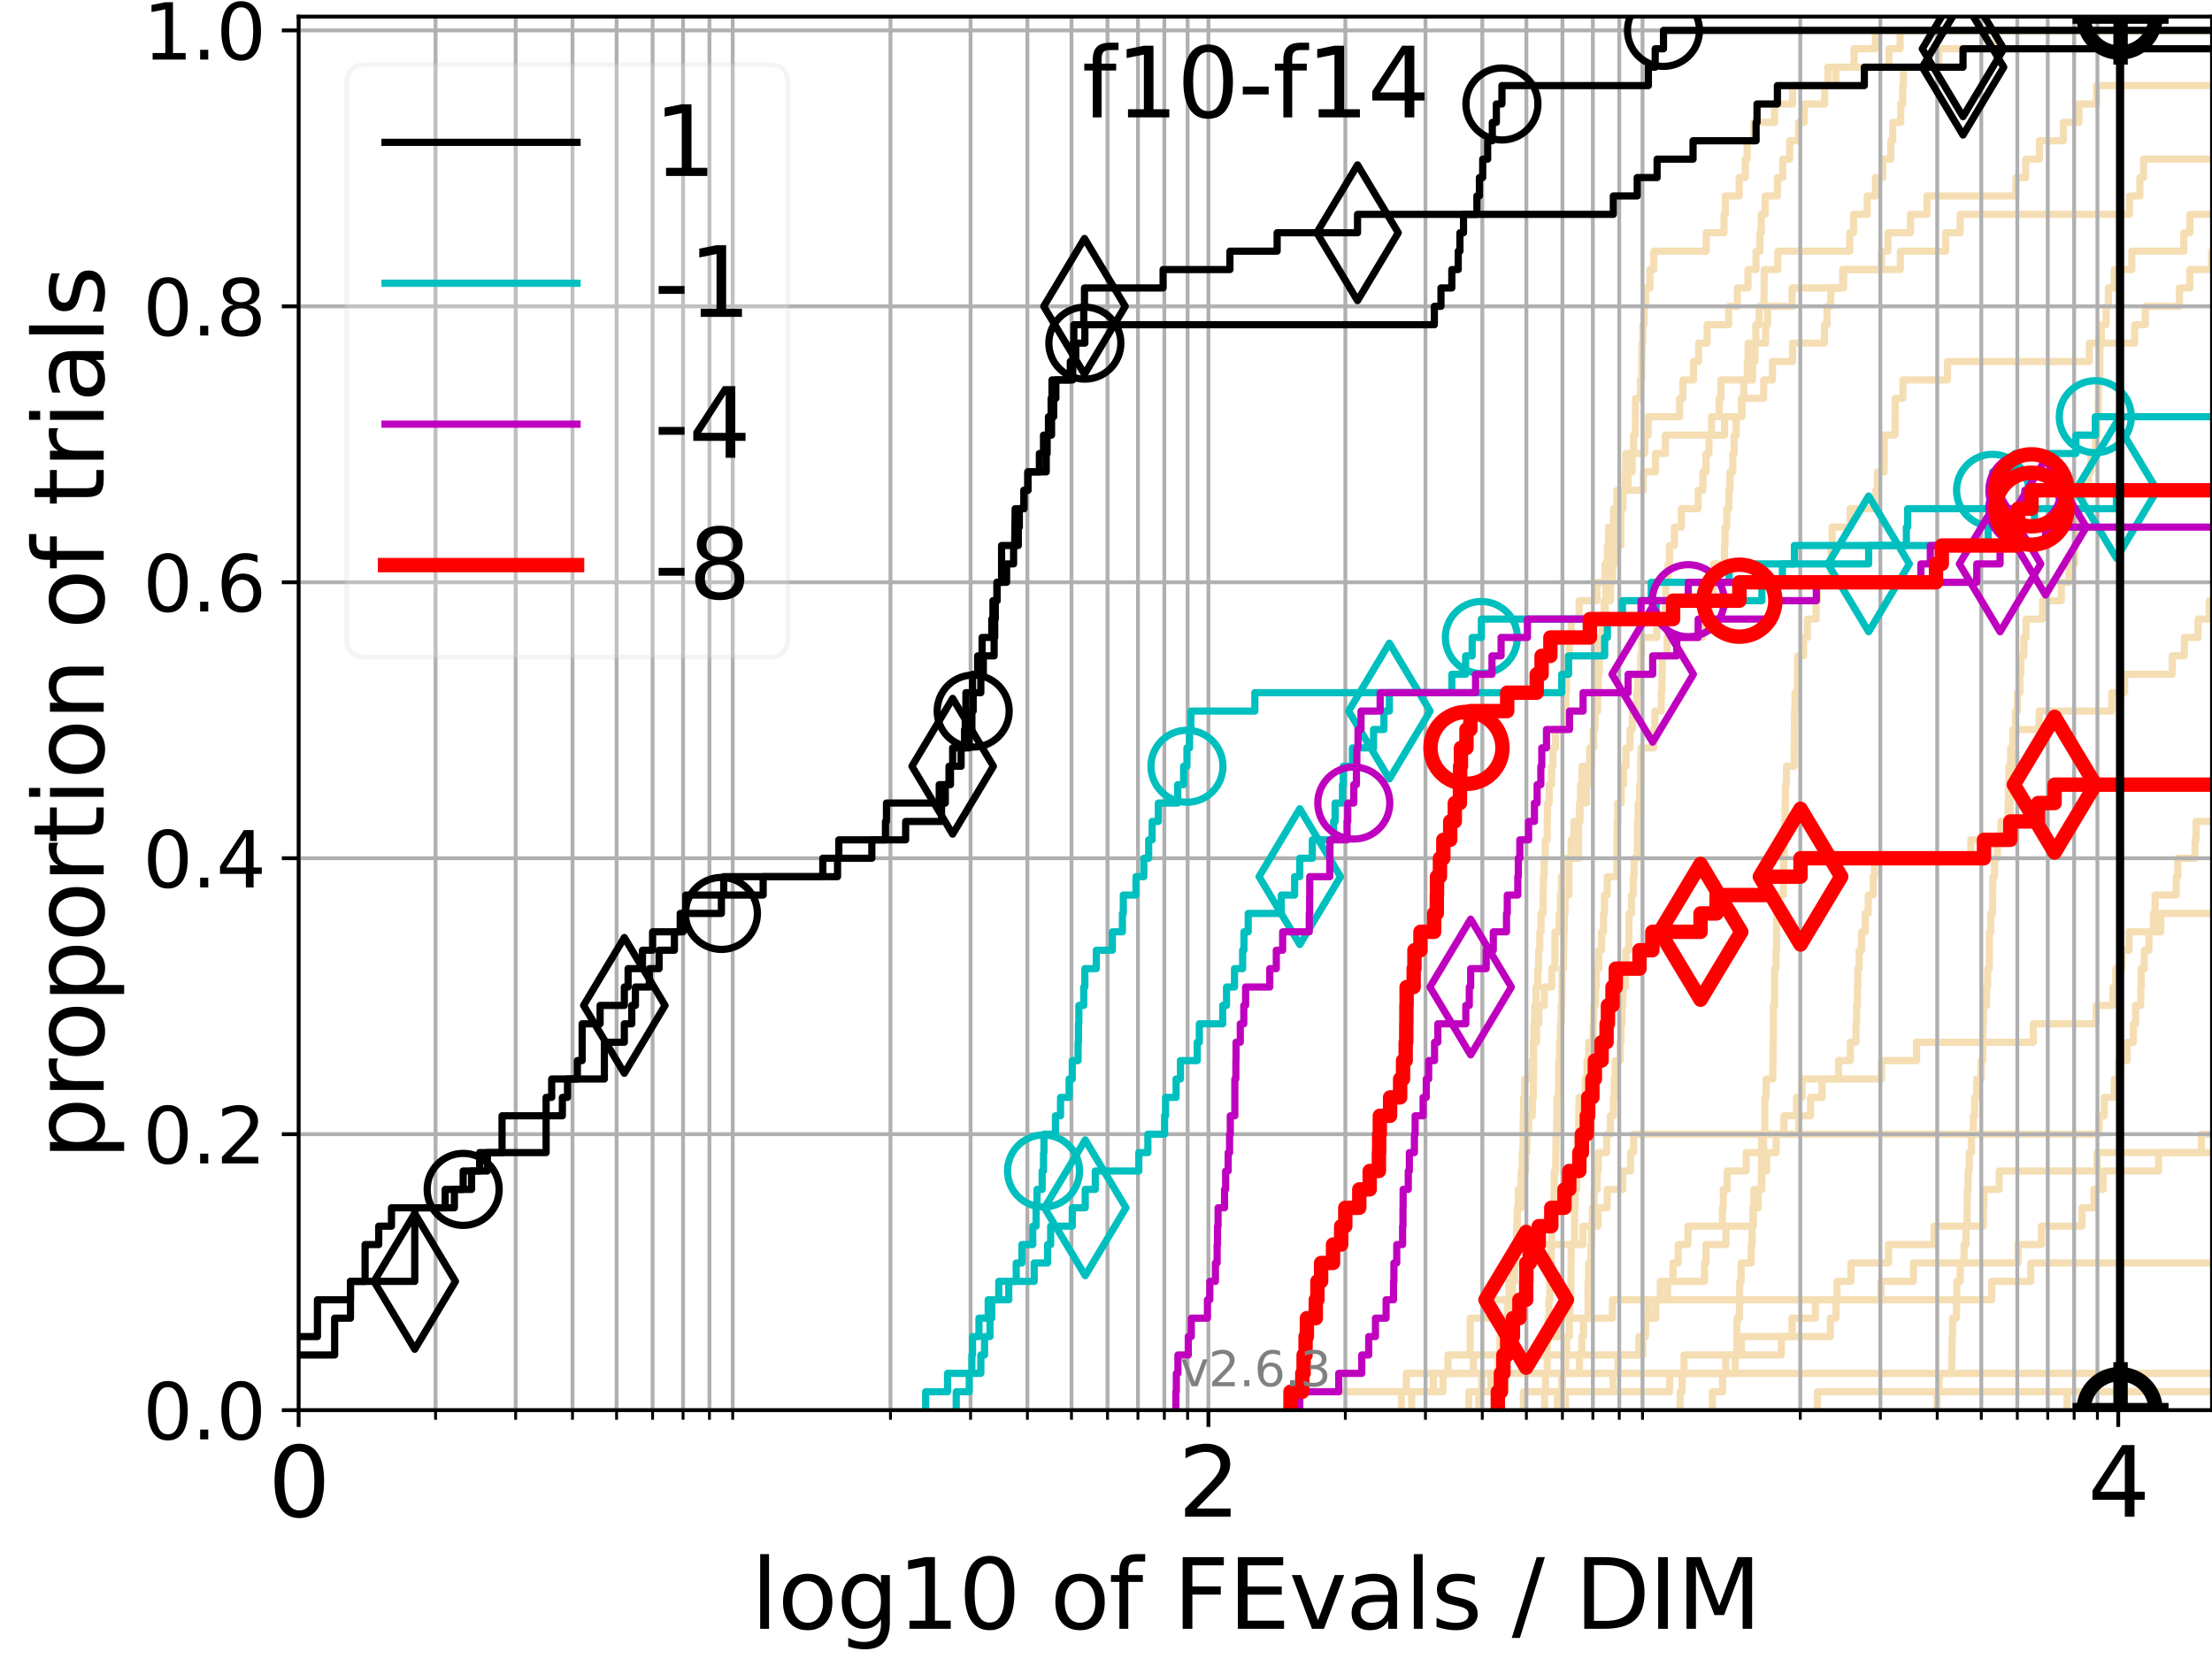 <?xml version="1.0" encoding="utf-8" standalone="no"?>
<!DOCTYPE svg PUBLIC "-//W3C//DTD SVG 1.1//EN"
  "http://www.w3.org/Graphics/SVG/1.1/DTD/svg11.dtd">
<svg height="345.6pt" version="1.1" viewBox="0 0 460.8 345.6" width="460.8pt" xmlns="http://www.w3.org/2000/svg" xmlns:xlink="http://www.w3.org/1999/xlink">
 <defs>
  <style type="text/css">*{stroke-linecap:butt;stroke-linejoin:round;}</style>
 </defs>
 <g id="figure_1">
  <g id="patch_1">
   <path d="M 0 345.6 
L 460.8 345.6 
L 460.8 0 
L 0 0 
z
" style="fill:#ffffff;"/>
  </g>
  <g id="axes_1">
   <g id="patch_2">
    <path d="M 62.208 293.76 
L 460.8 293.76 
L 460.8 3.456 
L 62.208 3.456 
z
" style="fill:#ffffff;"/>
   </g>
   <g id="line2d_1">
    <path clip-path="url(#p4f4482c0fa)" d="M 291.924 293.76 
L 291.924 289.928 
L 292.965 289.928 
L 292.965 286.095 
L 292.965 286.095 
L 292.965 286.095 
L 460.8 286.095 
" style="fill:none;stroke:#f5deb3;stroke-linecap:square;stroke-width:1.5;"/>
   </g>
   <g id="line2d_2"/>
   <g id="line2d_3">
    <path clip-path="url(#p4f4482c0fa)" d="M 349.996 293.76 
L 349.996 289.928 
L 350.413 289.928 
L 350.413 286.095 
L 350.804 286.095 
L 350.804 282.263 
L 362.792 282.263 
L 362.792 278.43 
L 381.306 278.43 
L 381.306 274.598 
L 382.461 274.598 
L 382.461 270.766 
L 382.68 270.766 
L 382.68 266.933 
L 385.594 266.933 
L 385.594 263.101 
L 393.412 263.101 
L 393.412 259.268 
L 402.88 259.268 
L 402.88 255.436 
L 413.17 255.436 
L 413.17 251.604 
L 413.28 251.604 
L 413.28 247.771 
L 416.462 247.771 
L 416.462 243.939 
L 436.865 243.939 
L 436.865 240.106 
L 436.865 240.106 
L 436.865 240.106 
L 460.8 240.106 
" style="fill:none;stroke:#f5deb3;stroke-linecap:square;stroke-width:1.5;"/>
   </g>
   <g id="line2d_4">
    <path clip-path="url(#p4f4482c0fa)" d="M 305.97 293.76 
L 305.97 289.928 
L 310.573 289.928 
L 310.573 286.095 
L 312.082 286.095 
L 312.082 282.263 
L 312.47 282.263 
L 312.47 278.43 
L 313.785 278.43 
L 313.785 274.598 
L 314.003 274.598 
L 314.003 270.766 
L 315.068 270.766 
L 315.068 266.933 
L 315.595 266.933 
L 315.595 263.101 
L 315.873 263.101 
L 315.873 259.268 
L 316.063 259.268 
L 316.097 251.604 
L 316.882 251.604 
L 316.942 243.939 
L 317.093 243.939 
L 317.093 240.106 
L 317.261 240.106 
L 317.345 232.442 
L 317.403 232.442 
L 317.403 228.609 
L 317.636 228.609 
L 317.636 224.777 
L 319.152 224.777 
L 319.152 220.944 
L 319.439 220.944 
L 319.439 217.112 
L 320.077 217.112 
L 320.077 213.28 
L 320.567 213.28 
L 320.567 209.447 
L 321.718 209.447 
L 321.718 205.615 
L 323.252 205.615 
L 323.252 201.782 
L 323.898 201.782 
L 323.934 194.118 
L 324.808 194.118 
L 324.808 190.285 
L 325.044 190.285 
L 325.044 186.453 
L 325.272 186.453 
L 325.272 182.621 
L 325.718 182.621 
L 325.718 178.788 
L 328.823 178.788 
L 328.868 171.123 
L 329.05 171.123 
L 329.05 167.291 
L 329.245 167.291 
L 329.245 163.459 
L 329.557 163.459 
L 329.557 159.626 
L 331.171 159.626 
L 331.171 155.794 
L 331.882 155.794 
L 331.882 151.961 
L 332.168 151.961 
L 332.168 148.129 
L 332.816 148.129 
L 332.816 144.297 
L 332.965 144.297 
L 332.965 140.464 
L 333.159 140.464 
L 333.159 136.632 
L 333.747 136.632 
L 333.747 132.799 
L 333.931 132.799 
L 333.931 128.967 
L 334.398 128.967 
L 334.398 125.135 
L 334.525 125.135 
L 334.525 121.302 
L 334.821 121.302 
L 334.837 113.637 
L 335.077 113.637 
L 335.077 109.805 
L 336.139 109.805 
L 336.139 105.973 
L 337.086 105.973 
L 337.086 102.14 
L 342.312 102.14 
L 342.312 98.308 
L 344.856 98.308 
L 344.856 94.475 
L 346.928 94.475 
L 346.928 90.643 
L 356.543 90.643 
L 356.543 86.811 
L 358.127 86.811 
L 358.127 82.978 
L 358.51 82.978 
L 358.51 79.146 
L 365.093 79.146 
L 365.093 75.313 
L 365.598 75.313 
L 365.598 71.481 
L 367.814 71.481 
L 367.814 67.649 
L 368.229 67.649 
L 368.229 63.816 
L 373.334 63.816 
L 373.334 59.984 
L 384.073 59.984 
L 384.073 56.151 
L 391.919 56.151 
L 391.919 52.319 
L 393.283 52.319 
L 393.283 48.487 
L 397.99 48.487 
L 397.99 44.654 
L 401.42 44.654 
L 401.42 40.822 
L 419.966 40.822 
L 419.966 36.989 
L 421.987 36.989 
L 421.987 33.157 
L 424.861 33.157 
L 424.861 29.325 
L 429.829 29.325 
L 429.829 25.492 
L 433.074 25.492 
L 433.074 21.66 
L 436.758 21.66 
L 436.758 17.827 
L 436.758 17.827 
L 460.8 17.827 
L 460.8 17.827 
" style="fill:none;stroke:#f5deb3;stroke-linecap:square;stroke-width:1.5;"/>
   </g>
   <g id="line2d_5"/>
   <g id="line2d_6"/>
   <g id="line2d_7">
    <path clip-path="url(#p4f4482c0fa)" d="M 324.465 293.76 
L 324.465 289.928 
L 325.334 289.928 
L 325.334 286.095 
L 326.186 286.095 
L 326.186 282.263 
L 326.334 282.263 
L 326.334 278.43 
L 326.908 278.43 
L 326.908 274.598 
L 327.02 274.598 
L 327.02 270.766 
L 327.231 270.766 
L 327.323 259.268 
L 328.006 259.268 
L 328.025 251.604 
L 328.135 251.604 
L 328.135 247.771 
L 328.461 247.771 
L 328.57 236.274 
L 328.849 236.274 
L 328.943 228.609 
L 330.235 228.609 
L 330.235 224.777 
L 330.606 224.777 
L 330.606 220.944 
L 330.973 220.944 
L 330.973 217.112 
L 331.887 217.112 
L 331.887 213.28 
L 332.016 213.28 
L 332.016 209.447 
L 332.383 209.447 
L 332.383 205.615 
L 332.557 205.615 
L 332.557 201.782 
L 333.051 201.782 
L 333.051 197.95 
L 333.634 197.95 
L 333.634 194.118 
L 334.043 194.118 
L 334.043 190.285 
L 334.243 190.285 
L 334.243 186.453 
L 334.805 186.453 
L 334.805 182.621 
L 336.811 182.621 
L 336.894 171.123 
L 337.003 171.123 
L 337.003 167.291 
L 337.733 167.291 
L 337.733 163.459 
L 338.204 163.459 
L 338.204 159.626 
L 338.714 159.626 
L 338.714 155.794 
L 339.58 155.794 
L 339.58 151.961 
L 340.036 151.961 
L 340.036 148.129 
L 340.955 148.129 
L 340.955 144.297 
L 341.18 144.297 
L 341.18 140.464 
L 341.771 140.464 
L 341.771 136.632 
L 341.978 136.632 
L 341.978 132.799 
L 345.155 132.799 
L 345.155 128.967 
L 346.973 128.967 
L 347.058 121.302 
L 347.494 121.302 
L 347.494 117.47 
L 347.782 117.47 
L 347.782 113.637 
L 348.807 113.637 
L 348.807 109.805 
L 350.256 109.805 
L 350.256 105.973 
L 353.755 105.973 
L 353.755 102.14 
L 354.74 102.14 
L 354.74 98.308 
L 355.392 98.308 
L 355.392 94.475 
L 356.014 94.475 
L 356.014 90.643 
L 359.266 90.643 
L 359.266 86.811 
L 362.787 86.811 
L 362.787 82.978 
L 367.403 82.978 
L 367.403 79.146 
L 369.227 79.146 
L 369.227 75.313 
L 373.418 75.313 
L 373.418 71.481 
L 380.061 71.481 
L 380.061 67.649 
L 380.595 67.649 
L 380.595 63.816 
L 381.383 63.816 
L 381.383 59.984 
L 383.844 59.984 
L 383.844 56.151 
L 395.879 56.151 
L 395.879 52.319 
L 405.295 52.319 
L 405.295 48.487 
L 408.336 48.487 
L 408.336 44.654 
L 443.611 44.654 
L 443.611 40.822 
L 445.774 40.822 
L 445.774 36.989 
L 446.542 36.989 
L 446.542 33.157 
L 461.8 33.157 
L 461.8 33.157 
" style="fill:none;stroke:#f5deb3;stroke-linecap:square;stroke-width:1.5;"/>
   </g>
   <g id="line2d_8"/>
   <g id="line2d_9">
    <path clip-path="url(#p4f4482c0fa)" d="M 321.785 293.76 
L 321.785 289.928 
L 321.95 289.928 
L 321.95 286.095 
L 322.307 286.095 
L 322.322 278.43 
L 322.521 278.43 
L 322.521 274.598 
L 322.661 274.598 
L 322.661 270.766 
L 322.859 270.766 
L 322.859 266.933 
L 323.114 266.933 
L 323.172 259.268 
L 323.252 259.268 
L 323.252 255.436 
L 323.375 255.436 
L 323.375 251.604 
L 323.698 251.604 
L 323.806 243.939 
L 324.062 243.939 
L 324.168 236.274 
L 324.275 236.274 
L 324.317 228.609 
L 324.661 228.609 
L 324.703 220.944 
L 324.877 220.944 
L 324.877 217.112 
L 325.058 217.112 
L 325.058 213.28 
L 325.231 213.28 
L 325.231 209.447 
L 325.376 209.447 
L 325.424 201.782 
L 325.704 201.782 
L 325.793 194.118 
L 325.875 194.118 
L 325.875 190.285 
L 326.017 190.285 
L 326.017 186.453 
L 326.835 186.453 
L 326.848 178.788 
L 327.277 178.788 
L 327.277 174.956 
L 327.877 174.956 
L 327.877 171.123 
L 329.151 171.123 
L 329.151 167.291 
L 330.454 167.291 
L 330.454 163.459 
L 330.961 163.459 
L 330.961 159.626 
L 331.563 159.626 
L 331.563 155.794 
L 331.993 155.794 
L 331.993 151.961 
L 332.244 151.961 
L 332.337 144.297 
L 332.603 144.297 
L 332.603 140.464 
L 332.873 140.464 
L 332.873 136.632 
L 333.062 136.632 
L 333.062 132.799 
L 333.825 132.799 
L 333.825 128.967 
L 334.16 128.967 
L 334.16 125.135 
L 335.504 125.135 
L 335.504 121.302 
L 335.916 121.302 
L 335.916 117.47 
L 336.403 117.47 
L 336.44 109.805 
L 336.602 109.805 
L 336.602 105.973 
L 336.832 105.973 
L 336.832 102.14 
L 338.555 102.14 
L 338.555 98.308 
L 338.689 98.308 
L 338.689 94.475 
L 342.639 94.475 
L 342.639 90.643 
L 343.342 90.643 
L 343.342 86.811 
L 349.905 86.811 
L 349.905 82.978 
L 350.585 82.978 
L 350.585 79.146 
L 352.791 79.146 
L 352.791 75.313 
L 353.844 75.313 
L 353.844 71.481 
L 355.62 71.481 
L 355.62 67.649 
L 360.111 67.649 
L 360.111 63.816 
L 361.905 63.816 
L 361.905 59.984 
L 364.136 59.984 
L 364.136 56.151 
L 365.815 56.151 
L 365.815 52.319 
L 366.628 52.319 
L 366.628 48.487 
L 366.897 48.487 
L 366.897 44.654 
L 367.709 44.654 
L 367.709 40.822 
L 370.272 40.822 
L 370.272 36.989 
L 371.389 36.989 
L 371.389 33.157 
L 372.82 33.157 
L 372.82 29.325 
L 374.684 29.325 
L 374.684 25.492 
L 375.83 25.492 
L 375.83 21.66 
L 380.117 21.66 
L 380.117 17.827 
L 380.786 17.827 
L 380.786 13.995 
L 393.494 13.995 
L 393.494 10.163 
L 395.826 10.163 
L 395.826 6.33 
L 395.826 6.33 
L 460.8 6.33 
L 460.8 6.33 
" style="fill:none;stroke:#f5deb3;stroke-linecap:square;stroke-width:1.5;"/>
   </g>
   <g id="line2d_10"/>
   <g id="line2d_11">
    <path clip-path="url(#p4f4482c0fa)" style="fill:none;stroke:#f5deb3;stroke-linecap:square;stroke-width:1.5;"/>
   </g>
   <g id="line2d_12">
    <path clip-path="url(#p4f4482c0fa)" d="M 270.693 293.76 
L 270.693 289.928 
L 300.611 289.928 
L 300.611 286.095 
L 306.929 286.095 
L 306.929 282.263 
L 321.74 282.263 
L 321.74 278.43 
L 324.612 278.43 
L 324.612 274.598 
L 335.905 274.598 
L 335.905 270.766 
L 414.894 270.766 
L 414.894 266.933 
L 423.054 266.933 
L 423.054 263.101 
L 461.8 263.101 
" style="fill:none;stroke:#f5deb3;stroke-linecap:square;stroke-width:1.5;"/>
   </g>
   <g id="line2d_13"/>
   <g id="line2d_14">
    <path clip-path="url(#p4f4482c0fa)" d="M 430.605 293.76 
L 430.605 289.928 
L 430.605 289.928 
L 430.605 289.928 
L 460.8 289.928 
" style="fill:none;stroke:#f5deb3;stroke-linecap:square;stroke-width:1.5;"/>
   </g>
   <g id="line2d_15"/>
   <g id="line2d_16">
    <path clip-path="url(#p4f4482c0fa)" style="fill:none;stroke:#f5deb3;stroke-linecap:square;stroke-width:1.5;"/>
   </g>
   <g id="line2d_17">
    <path clip-path="url(#p4f4482c0fa)" d="M 403.519 293.76 
L 403.519 289.928 
L 403.956 289.928 
L 403.956 286.095 
L 406.578 286.095 
L 406.665 278.43 
L 406.753 278.43 
L 406.753 274.598 
L 407.551 274.598 
L 407.661 266.933 
L 408.348 266.933 
L 408.348 263.101 
L 409.149 263.101 
L 409.149 259.268 
L 409.544 259.268 
L 409.544 255.436 
L 409.763 255.436 
L 409.829 247.771 
L 409.993 247.771 
L 409.993 243.939 
L 410.226 243.939 
L 410.226 240.106 
L 410.705 240.106 
L 410.705 236.274 
L 411.093 236.274 
L 411.093 232.442 
L 411.367 232.442 
L 411.367 228.609 
L 411.793 228.609 
L 411.793 224.777 
L 412.71 224.777 
L 412.71 220.944 
L 413.058 220.944 
L 413.073 213.28 
L 413.184 213.28 
L 413.184 209.447 
L 413.834 209.447 
L 413.834 205.615 
L 414.071 205.615 
L 414.071 201.782 
L 414.404 201.782 
L 414.451 194.118 
L 414.727 194.118 
L 414.727 190.285 
L 415.077 190.285 
L 415.142 182.621 
L 415.498 182.621 
L 415.498 178.788 
L 416.096 178.788 
L 416.096 174.956 
L 416.833 174.956 
L 416.833 171.123 
L 418.724 171.123 
L 418.724 167.291 
L 418.847 167.291 
L 418.847 163.459 
L 419.132 163.459 
L 419.132 159.626 
L 419.273 159.626 
L 419.348 151.961 
L 419.853 151.961 
L 419.853 148.129 
L 420.284 148.129 
L 420.284 144.297 
L 420.78 144.297 
L 420.78 140.464 
L 420.972 140.464 
L 420.972 136.632 
L 421.607 136.632 
L 421.607 132.799 
L 422.054 132.799 
L 422.054 128.967 
L 425.51 128.967 
L 425.51 125.135 
L 429.4 125.135 
L 429.4 121.302 
L 431 121.302 
L 431 117.47 
L 432.181 117.47 
L 432.25 109.805 
L 432.909 109.805 
L 432.909 105.973 
L 433.913 105.973 
L 433.913 102.14 
L 435.085 102.14 
L 435.085 98.308 
L 435.603 98.308 
L 435.603 94.475 
L 436.52 94.475 
L 436.52 90.643 
L 436.872 90.643 
L 436.872 86.811 
L 437.093 86.811 
L 437.185 79.146 
L 437.417 79.146 
L 437.458 71.481 
L 437.756 71.481 
L 437.756 67.649 
L 438.731 67.649 
L 438.731 63.816 
L 439.214 63.816 
L 439.214 59.984 
L 440.446 59.984 
L 440.446 56.151 
L 444.104 56.151 
L 444.104 52.319 
L 454.933 52.319 
L 454.933 48.487 
L 456.205 48.487 
L 456.205 44.654 
L 461.8 44.654 
L 461.8 44.654 
" style="fill:none;stroke:#f5deb3;stroke-linecap:square;stroke-width:1.5;"/>
   </g>
   <g id="line2d_18">
    <path clip-path="url(#p4f4482c0fa)" d="M 294.068 293.76 
L 294.068 289.928 
L 298.605 289.928 
L 298.605 286.095 
L 301.628 286.095 
L 301.628 282.263 
L 306.245 282.263 
L 306.245 278.43 
L 306.256 278.43 
L 306.256 274.598 
L 310.554 274.598 
L 310.554 270.766 
L 314.346 270.766 
L 314.346 266.933 
L 315.209 266.933 
L 315.209 263.101 
L 319.873 263.101 
L 319.873 259.268 
L 329.749 259.268 
L 329.749 255.436 
L 332.885 255.436 
L 332.885 251.604 
L 334.821 251.604 
L 334.821 247.771 
L 338.068 247.771 
L 338.068 243.939 
L 339.678 243.939 
L 339.678 240.106 
L 340.3 240.106 
L 340.3 236.274 
L 374.719 236.274 
L 374.719 232.442 
L 377.176 232.442 
L 377.176 228.609 
L 379.557 228.609 
L 379.557 224.777 
L 383.007 224.777 
L 383.007 220.944 
L 385.463 220.944 
L 385.463 217.112 
L 386.623 217.112 
L 386.623 213.28 
L 386.781 213.28 
L 386.781 209.447 
L 386.931 209.447 
L 386.931 205.615 
L 387.023 205.615 
L 387.023 201.782 
L 387.311 201.782 
L 387.311 197.95 
L 387.805 197.95 
L 387.805 194.118 
L 388.561 194.118 
L 388.561 190.285 
L 389.181 190.285 
L 389.181 186.453 
L 390.223 186.453 
L 390.223 182.621 
L 390.485 182.621 
L 390.485 178.788 
L 410.561 178.788 
L 410.561 174.956 
L 418.027 174.956 
L 418.027 171.123 
L 418.319 171.123 
L 418.319 167.291 
L 418.39 167.291 
L 418.39 163.459 
L 418.481 163.459 
L 418.481 159.626 
L 418.856 159.626 
L 418.856 155.794 
L 419.825 155.794 
L 419.825 151.961 
L 424.794 151.961 
L 424.794 148.129 
L 439.918 148.129 
L 439.918 144.297 
L 442.591 144.297 
L 442.591 140.464 
L 452.525 140.464 
L 452.525 136.632 
L 455.044 136.632 
L 455.044 132.799 
L 457.905 132.799 
L 457.905 128.967 
L 460.215 128.967 
L 460.215 125.135 
L 461.8 125.135 
" style="fill:none;stroke:#f5deb3;stroke-linecap:square;stroke-width:1.5;"/>
   </g>
   <g id="line2d_19"/>
   <g id="line2d_20">
    <path clip-path="url(#p4f4482c0fa)" d="M 326.112 293.76 
L 326.112 289.928 
L 347.814 289.928 
L 347.814 286.095 
L 361.478 286.095 
L 361.478 282.263 
L 371.091 282.263 
L 371.091 278.43 
L 373.319 278.43 
L 373.319 274.598 
L 378.174 274.598 
L 378.174 270.766 
L 391.822 270.766 
L 391.822 266.933 
L 398.59 266.933 
L 398.59 263.101 
L 420.382 263.101 
L 420.382 259.268 
L 425.274 259.268 
L 425.274 255.436 
L 433.73 255.436 
L 433.73 251.604 
L 436.211 251.604 
L 436.211 247.771 
L 438.108 247.771 
L 438.108 243.939 
L 449.664 243.939 
L 449.664 240.106 
L 458.588 240.106 
L 458.588 236.274 
L 458.588 236.274 
L 458.588 236.274 
L 460.8 236.274 
" style="fill:none;stroke:#f5deb3;stroke-linecap:square;stroke-width:1.5;"/>
   </g>
   <g id="line2d_21"/>
   <g id="line2d_22">
    <path clip-path="url(#p4f4482c0fa)" d="M 308.054 293.76 
L 308.054 289.928 
L 308.678 289.928 
L 308.678 286.095 
L 313.391 286.095 
L 313.391 282.263 
L 341.409 282.263 
L 341.409 278.43 
L 342.761 278.43 
L 342.761 274.598 
L 343.356 274.598 
L 343.356 270.766 
L 347.378 270.766 
L 347.378 266.933 
L 355.072 266.933 
L 355.072 263.101 
L 355.388 263.101 
L 355.388 259.268 
L 359.545 259.268 
L 359.545 255.436 
L 365.265 255.436 
L 365.265 251.604 
L 366.263 251.604 
L 366.263 247.771 
L 367.037 247.771 
L 367.037 243.939 
L 368.037 243.939 
L 368.037 240.106 
L 369.994 240.106 
L 369.994 236.274 
L 371.626 236.274 
L 371.626 232.442 
L 374.265 232.442 
L 374.265 228.609 
L 375.392 228.609 
L 375.392 224.777 
L 391.926 224.777 
L 391.926 220.944 
L 399.256 220.944 
L 399.256 217.112 
L 423.572 217.112 
L 423.572 213.28 
L 436.69 213.28 
L 436.69 209.447 
L 440.182 209.447 
L 440.182 205.615 
L 440.769 205.615 
L 440.769 201.782 
L 442.062 201.782 
L 442.062 197.95 
L 443.513 197.95 
L 443.513 194.118 
L 450.134 194.118 
L 450.134 190.285 
L 461.8 190.285 
" style="fill:none;stroke:#f5deb3;stroke-linecap:square;stroke-width:1.5;"/>
   </g>
   <g id="line2d_23">
    <path clip-path="url(#p4f4482c0fa)" style="fill:none;stroke:#f5deb3;stroke-linecap:square;stroke-width:1.5;"/>
   </g>
   <g id="line2d_24">
    <path clip-path="url(#p4f4482c0fa)" d="M 324.626 293.76 
L 324.626 289.928 
L 325.472 289.928 
L 325.472 286.095 
L 329.038 286.095 
L 329.038 282.263 
L 329.532 282.263 
L 329.532 278.43 
L 329.86 278.43 
L 329.86 274.598 
L 330.811 274.598 
L 330.817 266.933 
L 330.943 266.933 
L 330.943 263.101 
L 331.427 263.101 
L 331.427 259.268 
L 331.569 259.268 
L 331.569 255.436 
L 331.717 255.436 
L 331.717 251.604 
L 332.098 251.604 
L 332.098 247.771 
L 332.718 247.771 
L 332.718 243.939 
L 332.954 243.939 
L 332.954 240.106 
L 334.706 240.106 
L 334.706 236.274 
L 335.461 236.274 
L 335.461 232.442 
L 336.091 232.442 
L 336.091 228.609 
L 336.261 228.609 
L 336.261 224.777 
L 336.471 224.777 
L 336.471 220.944 
L 337.488 220.944 
L 337.488 217.112 
L 337.687 217.112 
L 337.687 213.28 
L 337.901 213.28 
L 337.901 209.447 
L 338.073 209.447 
L 338.073 205.615 
L 338.605 205.615 
L 338.605 201.782 
L 338.729 201.782 
L 338.729 197.95 
L 339.302 197.95 
L 339.361 190.285 
L 339.876 190.285 
L 339.876 186.453 
L 340.237 186.453 
L 340.237 182.621 
L 340.405 182.621 
L 340.405 178.788 
L 341.082 178.788 
L 341.11 171.123 
L 341.25 171.123 
L 341.25 167.291 
L 341.567 167.291 
L 341.567 163.459 
L 341.78 163.459 
L 341.831 155.794 
L 344.529 155.794 
L 344.529 151.961 
L 344.736 151.961 
L 344.736 148.129 
L 346.072 148.129 
L 346.072 144.297 
L 346.192 144.297 
L 346.279 136.632 
L 347.289 136.632 
L 347.289 132.799 
L 354.615 132.799 
L 354.615 128.967 
L 356.199 128.967 
L 356.199 125.135 
L 356.912 125.135 
L 356.985 117.47 
L 359.232 117.47 
L 359.232 113.637 
L 359.35 113.637 
L 359.35 109.805 
L 359.728 109.805 
L 359.728 105.973 
L 360.144 105.973 
L 360.144 102.14 
L 360.391 102.14 
L 360.391 98.308 
L 360.977 98.308 
L 360.977 94.475 
L 361.245 94.475 
L 361.245 90.643 
L 361.666 90.643 
L 361.666 86.811 
L 362.861 86.811 
L 362.861 82.978 
L 363.255 82.978 
L 363.255 79.146 
L 363.991 79.146 
L 363.991 75.313 
L 364.173 75.313 
L 364.173 71.481 
L 365.776 71.481 
L 365.776 67.649 
L 366.466 67.649 
L 366.466 63.816 
L 367.467 63.816 
L 367.529 56.151 
L 370.355 56.151 
L 370.355 52.319 
L 385.341 52.319 
L 385.341 48.487 
L 386.122 48.487 
L 386.122 44.654 
L 388.972 44.654 
L 388.972 40.822 
L 390.718 40.822 
L 390.718 36.989 
L 392.225 36.989 
L 392.225 33.157 
L 393.904 33.157 
L 393.904 29.325 
L 394.284 29.325 
L 394.284 25.492 
L 395.958 25.492 
L 395.958 21.66 
L 396.372 21.66 
L 396.372 17.827 
L 396.528 17.827 
L 396.528 13.995 
L 403.878 13.995 
L 403.878 10.163 
L 415.771 10.163 
L 415.771 6.33 
L 415.771 6.33 
L 460.8 6.33 
L 460.8 6.33 
" style="fill:none;stroke:#f5deb3;stroke-linecap:square;stroke-width:1.5;"/>
   </g>
   <g id="line2d_25"/>
   <g id="line2d_26">
    <path clip-path="url(#p4f4482c0fa)" d="M 356.726 293.76 
L 356.726 289.928 
L 358.847 289.928 
L 358.847 286.095 
L 359.494 286.095 
L 359.494 282.263 
L 361.8 282.263 
L 361.839 274.598 
L 362.347 274.598 
L 362.431 266.933 
L 362.709 266.933 
L 362.709 263.101 
L 364.811 263.101 
L 364.811 259.268 
L 364.998 259.268 
L 364.998 255.436 
L 365.14 255.436 
L 365.14 251.604 
L 365.367 251.604 
L 365.367 247.771 
L 366.909 247.771 
L 366.989 236.274 
L 367.63 236.274 
L 367.652 228.609 
L 367.917 228.609 
L 367.917 224.777 
L 369.305 224.777 
L 369.39 217.112 
L 369.42 217.112 
L 369.435 209.447 
L 369.677 209.447 
L 369.684 201.782 
L 369.976 201.782 
L 369.976 197.95 
L 370.087 197.95 
L 370.113 186.453 
L 371.499 186.453 
L 371.588 178.788 
L 371.693 178.788 
L 371.693 174.956 
L 371.825 174.956 
L 371.889 167.291 
L 371.94 167.291 
L 371.94 163.459 
L 372.151 163.459 
L 372.151 159.626 
L 373.739 159.626 
L 373.843 148.129 
L 373.93 148.129 
L 373.93 144.297 
L 374.42 144.297 
L 374.478 136.632 
L 375.715 136.632 
L 375.715 132.799 
L 376.508 132.799 
L 376.508 128.967 
L 378.332 128.967 
L 378.332 125.135 
L 378.58 125.135 
L 378.58 121.302 
L 381.45 121.302 
L 381.519 113.637 
L 381.659 113.637 
L 381.659 109.805 
L 385.432 109.805 
L 385.432 105.973 
L 390.738 105.973 
L 390.738 102.14 
L 391.093 102.14 
L 391.093 98.308 
L 392.499 98.308 
L 392.514 90.643 
L 394.783 90.643 
L 394.8 82.978 
L 396.41 82.978 
L 396.41 79.146 
L 405.691 79.146 
L 405.691 75.313 
L 435.244 75.313 
L 435.244 71.481 
L 444.7 71.481 
L 444.7 67.649 
L 446.895 67.649 
L 446.895 63.816 
L 454.005 63.816 
L 454.005 59.984 
L 456.198 59.984 
L 456.198 56.151 
L 460.719 56.151 
L 460.719 52.319 
L 461.8 52.319 
L 461.8 52.319 
" style="fill:none;stroke:#f5deb3;stroke-linecap:square;stroke-width:1.5;"/>
   </g>
   <g id="line2d_27">
    <path clip-path="url(#p4f4482c0fa)" d="M 317.336 293.76 
L 317.336 289.928 
L 336.044 289.928 
L 336.044 286.095 
L 337.066 286.095 
L 337.066 282.263 
L 342.207 282.263 
L 342.207 278.43 
L 342.738 278.43 
L 342.738 274.598 
L 344.92 274.598 
L 344.92 270.766 
L 345.867 270.766 
L 345.867 266.933 
L 348.53 266.933 
L 348.53 263.101 
L 349.593 263.101 
L 349.593 259.268 
L 351.63 259.268 
L 351.63 255.436 
L 358.804 255.436 
L 358.804 251.604 
L 358.996 251.604 
L 358.996 247.771 
L 359.799 247.771 
L 359.799 243.939 
L 363.759 243.939 
L 363.759 240.106 
L 367.388 240.106 
L 367.388 236.274 
L 437.286 236.274 
L 437.286 232.442 
L 438.362 232.442 
L 438.362 228.609 
L 440.45 228.609 
L 440.45 224.777 
L 441.346 224.777 
L 441.346 220.944 
L 443.134 220.944 
L 443.134 217.112 
L 444.415 217.112 
L 444.415 213.28 
L 444.876 213.28 
L 444.876 209.447 
L 445.95 209.447 
L 445.95 205.615 
L 446.05 205.615 
L 446.05 201.782 
L 446.694 201.782 
L 446.694 197.95 
L 447.668 197.95 
L 447.668 194.118 
L 448.606 194.118 
L 448.606 190.285 
L 448.936 190.285 
L 448.936 186.453 
L 453.354 186.453 
L 453.354 182.621 
L 453.683 182.621 
L 453.683 178.788 
L 457.268 178.788 
L 457.268 174.956 
L 457.483 174.956 
L 457.483 171.123 
L 461.8 171.123 
" style="fill:none;stroke:#f5deb3;stroke-linecap:square;stroke-width:1.5;"/>
   </g>
   <g id="line2d_28">
    <path clip-path="url(#p4f4482c0fa)" d="M 312.555 293.76 
L 312.555 289.928 
L 313.575 289.928 
L 313.575 286.095 
L 313.849 286.095 
L 313.849 282.263 
L 314.003 282.263 
L 314.003 278.43 
L 314.57 278.43 
L 314.668 270.766 
L 315.006 270.766 
L 315.068 263.101 
L 315.429 263.101 
L 315.429 259.268 
L 315.933 259.268 
L 315.933 255.436 
L 316.089 255.436 
L 316.089 251.604 
L 316.295 251.604 
L 316.295 247.771 
L 316.933 247.771 
L 316.933 243.939 
L 317.802 243.939 
L 317.802 240.106 
L 318.065 240.106 
L 318.065 236.274 
L 318.433 236.274 
L 318.433 232.442 
L 319.208 232.442 
L 319.208 228.609 
L 319.423 228.609 
L 319.494 217.112 
L 319.542 217.112 
L 319.542 213.28 
L 319.692 213.28 
L 319.692 209.447 
L 319.983 209.447 
L 319.983 205.615 
L 320.365 205.615 
L 320.365 201.782 
L 320.528 201.782 
L 320.528 197.95 
L 320.767 197.95 
L 320.767 194.118 
L 321.02 194.118 
L 321.02 190.285 
L 321.454 190.285 
L 321.507 182.621 
L 321.68 182.621 
L 321.68 178.788 
L 321.905 178.788 
L 321.905 174.956 
L 322.307 174.956 
L 322.366 167.291 
L 322.735 167.291 
L 322.735 163.459 
L 323.23 163.459 
L 323.23 159.626 
L 323.497 159.626 
L 323.497 155.794 
L 324.034 155.794 
L 324.034 151.961 
L 325.99 151.961 
L 325.99 148.129 
L 326.206 148.129 
L 326.206 144.297 
L 326.334 144.297 
L 326.334 140.464 
L 326.575 140.464 
L 326.575 136.632 
L 326.908 136.632 
L 326.908 132.799 
L 327.33 132.799 
L 327.33 128.967 
L 328.969 128.967 
L 328.969 125.135 
L 332.678 125.135 
L 332.678 121.302 
L 334.365 121.302 
L 334.365 117.47 
L 335.809 117.47 
L 335.809 113.637 
L 337.636 113.637 
L 337.692 105.973 
L 338.088 105.973 
L 338.088 102.14 
L 339.159 102.14 
L 339.159 98.308 
L 340.007 98.308 
L 340.007 94.475 
L 340.295 94.475 
L 340.295 90.643 
L 340.671 90.643 
L 340.709 82.978 
L 341.734 82.978 
L 341.734 79.146 
L 342.001 79.146 
L 342.051 71.481 
L 342.239 71.481 
L 342.239 67.649 
L 342.507 67.649 
L 342.507 63.816 
L 342.792 63.816 
L 342.792 59.984 
L 343.701 59.984 
L 343.701 56.151 
L 344.521 56.151 
L 344.521 52.319 
L 355.435 52.319 
L 355.435 48.487 
L 359.145 48.487 
L 359.145 44.654 
L 359.41 44.654 
L 359.41 40.822 
L 362.302 40.822 
L 362.302 36.989 
L 363.572 36.989 
L 363.572 33.157 
L 363.972 33.157 
L 363.972 29.325 
L 365.356 29.325 
L 365.356 25.492 
L 369.672 25.492 
L 369.672 21.66 
L 373.418 21.66 
L 373.418 17.827 
L 382.435 17.827 
L 382.435 13.995 
L 386.23 13.995 
L 386.23 10.163 
L 390.688 10.163 
L 390.688 6.33 
L 390.688 6.33 
L 460.8 6.33 
L 460.8 6.33 
" style="fill:none;stroke:#f5deb3;stroke-linecap:square;stroke-width:1.5;"/>
   </g>
   <g id="line2d_29">
    <path clip-path="url(#p4f4482c0fa)" d="M 378.608 293.76 
L 378.608 289.928 
L 378.608 289.928 
L 378.608 289.928 
L 460.8 289.928 
" style="fill:none;stroke:#f5deb3;stroke-linecap:square;stroke-width:1.5;"/>
   </g>
   <g id="line2d_30"/>
   <g id="matplotlib.axis_1">
    <g id="xtick_1">
     <g id="line2d_31">
      <path clip-path="url(#p4f4482c0fa)" d="M 62.208 293.76 
L 62.208 3.456 
" style="fill:none;stroke:#b0b0b0;stroke-linecap:square;stroke-width:0.8;"/>
     </g>
     <g id="line2d_32">
      <defs>
       <path d="M 0 0 
L 0 3.5 
" id="m47533465d4" style="stroke:#000000;stroke-width:0.8;"/>
      </defs>
      <g>
       <use style="stroke:#000000;stroke-width:0.8;" x="62.208" xlink:href="#m47533465d4" y="293.76"/>
      </g>
     </g>
     <g id="text_1">
      <!-- 0 -->
      <g transform="translate(55.846 315.957)scale(0.2 -0.2)">
       <defs>
        <path d="M 2034 4250 
Q 1547 4250 1301 3770 
Q 1056 3291 1056 2328 
Q 1056 1369 1301 889 
Q 1547 409 2034 409 
Q 2525 409 2770 889 
Q 3016 1369 3016 2328 
Q 3016 3291 2770 3770 
Q 2525 4250 2034 4250 
z
M 2034 4750 
Q 2819 4750 3233 4129 
Q 3647 3509 3647 2328 
Q 3647 1150 3233 529 
Q 2819 -91 2034 -91 
Q 1250 -91 836 529 
Q 422 1150 422 2328 
Q 422 3509 836 4129 
Q 1250 4750 2034 4750 
z
" id="DejaVuSans-30" transform="scale(0.016)"/>
       </defs>
       <use xlink:href="#DejaVuSans-30"/>
      </g>
     </g>
    </g>
    <g id="xtick_2">
     <g id="line2d_33">
      <path clip-path="url(#p4f4482c0fa)" d="M 251.737 293.76 
L 251.737 3.456 
" style="fill:none;stroke:#b0b0b0;stroke-linecap:square;stroke-width:0.8;"/>
     </g>
     <g id="line2d_34">
      <g>
       <use style="stroke:#000000;stroke-width:0.8;" x="251.737" xlink:href="#m47533465d4" y="293.76"/>
      </g>
     </g>
     <g id="text_2">
      <!-- 2 -->
      <g transform="translate(245.375 315.957)scale(0.2 -0.2)">
       <defs>
        <path d="M 1228 531 
L 3431 531 
L 3431 0 
L 469 0 
L 469 531 
Q 828 903 1448 1529 
Q 2069 2156 2228 2338 
Q 2531 2678 2651 2914 
Q 2772 3150 2772 3378 
Q 2772 3750 2511 3984 
Q 2250 4219 1831 4219 
Q 1534 4219 1204 4116 
Q 875 4013 500 3803 
L 500 4441 
Q 881 4594 1212 4672 
Q 1544 4750 1819 4750 
Q 2544 4750 2975 4387 
Q 3406 4025 3406 3419 
Q 3406 3131 3298 2873 
Q 3191 2616 2906 2266 
Q 2828 2175 2409 1742 
Q 1991 1309 1228 531 
z
" id="DejaVuSans-32" transform="scale(0.016)"/>
       </defs>
       <use xlink:href="#DejaVuSans-32"/>
      </g>
     </g>
    </g>
    <g id="xtick_3">
     <g id="line2d_35">
      <path clip-path="url(#p4f4482c0fa)" d="M 441.267 293.76 
L 441.267 3.456 
" style="fill:none;stroke:#b0b0b0;stroke-linecap:square;stroke-width:0.8;"/>
     </g>
     <g id="line2d_36">
      <g>
       <use style="stroke:#000000;stroke-width:0.8;" x="441.267" xlink:href="#m47533465d4" y="293.76"/>
      </g>
     </g>
     <g id="text_3">
      <!-- 4 -->
      <g transform="translate(434.904 315.957)scale(0.2 -0.2)">
       <defs>
        <path d="M 2419 4116 
L 825 1625 
L 2419 1625 
L 2419 4116 
z
M 2253 4666 
L 3047 4666 
L 3047 1625 
L 3713 1625 
L 3713 1100 
L 3047 1100 
L 3047 0 
L 2419 0 
L 2419 1100 
L 313 1100 
L 313 1709 
L 2253 4666 
z
" id="DejaVuSans-34" transform="scale(0.016)"/>
       </defs>
       <use xlink:href="#DejaVuSans-34"/>
      </g>
     </g>
    </g>
    <g id="xtick_4">
     <g id="line2d_37">
      <path clip-path="url(#p4f4482c0fa)" d="M 90.735 293.76 
L 90.735 3.456 
" style="fill:none;stroke:#b0b0b0;stroke-linecap:square;stroke-width:0.8;"/>
     </g>
     <g id="line2d_38">
      <defs>
       <path d="M 0 0 
L 0 2 
" id="m94364420f8" style="stroke:#000000;stroke-width:0.6;"/>
      </defs>
      <g>
       <use style="stroke:#000000;stroke-width:0.6;" x="90.735" xlink:href="#m94364420f8" y="293.76"/>
      </g>
     </g>
    </g>
    <g id="xtick_5">
     <g id="line2d_39">
      <path clip-path="url(#p4f4482c0fa)" d="M 107.422 293.76 
L 107.422 3.456 
" style="fill:none;stroke:#b0b0b0;stroke-linecap:square;stroke-width:0.8;"/>
     </g>
     <g id="line2d_40">
      <g>
       <use style="stroke:#000000;stroke-width:0.6;" x="107.422" xlink:href="#m94364420f8" y="293.76"/>
      </g>
     </g>
    </g>
    <g id="xtick_6">
     <g id="line2d_41">
      <path clip-path="url(#p4f4482c0fa)" d="M 119.262 293.76 
L 119.262 3.456 
" style="fill:none;stroke:#b0b0b0;stroke-linecap:square;stroke-width:0.8;"/>
     </g>
     <g id="line2d_42">
      <g>
       <use style="stroke:#000000;stroke-width:0.6;" x="119.262" xlink:href="#m94364420f8" y="293.76"/>
      </g>
     </g>
    </g>
    <g id="xtick_7">
     <g id="line2d_43">
      <path clip-path="url(#p4f4482c0fa)" d="M 128.446 293.76 
L 128.446 3.456 
" style="fill:none;stroke:#b0b0b0;stroke-linecap:square;stroke-width:0.8;"/>
     </g>
     <g id="line2d_44">
      <g>
       <use style="stroke:#000000;stroke-width:0.6;" x="128.446" xlink:href="#m94364420f8" y="293.76"/>
      </g>
     </g>
    </g>
    <g id="xtick_8">
     <g id="line2d_45">
      <path clip-path="url(#p4f4482c0fa)" d="M 135.949 293.76 
L 135.949 3.456 
" style="fill:none;stroke:#b0b0b0;stroke-linecap:square;stroke-width:0.8;"/>
     </g>
     <g id="line2d_46">
      <g>
       <use style="stroke:#000000;stroke-width:0.6;" x="135.949" xlink:href="#m94364420f8" y="293.76"/>
      </g>
     </g>
    </g>
    <g id="xtick_9">
     <g id="line2d_47">
      <path clip-path="url(#p4f4482c0fa)" d="M 142.293 293.76 
L 142.293 3.456 
" style="fill:none;stroke:#b0b0b0;stroke-linecap:square;stroke-width:0.8;"/>
     </g>
     <g id="line2d_48">
      <g>
       <use style="stroke:#000000;stroke-width:0.6;" x="142.293" xlink:href="#m94364420f8" y="293.76"/>
      </g>
     </g>
    </g>
    <g id="xtick_10">
     <g id="line2d_49">
      <path clip-path="url(#p4f4482c0fa)" d="M 147.789 293.76 
L 147.789 3.456 
" style="fill:none;stroke:#b0b0b0;stroke-linecap:square;stroke-width:0.8;"/>
     </g>
     <g id="line2d_50">
      <g>
       <use style="stroke:#000000;stroke-width:0.6;" x="147.789" xlink:href="#m94364420f8" y="293.76"/>
      </g>
     </g>
    </g>
    <g id="xtick_11">
     <g id="line2d_51">
      <path clip-path="url(#p4f4482c0fa)" d="M 152.636 293.76 
L 152.636 3.456 
" style="fill:none;stroke:#b0b0b0;stroke-linecap:square;stroke-width:0.8;"/>
     </g>
     <g id="line2d_52">
      <g>
       <use style="stroke:#000000;stroke-width:0.6;" x="152.636" xlink:href="#m94364420f8" y="293.76"/>
      </g>
     </g>
    </g>
    <g id="xtick_12">
     <g id="line2d_53">
      <path clip-path="url(#p4f4482c0fa)" d="M 185.5 293.76 
L 185.5 3.456 
" style="fill:none;stroke:#b0b0b0;stroke-linecap:square;stroke-width:0.8;"/>
     </g>
     <g id="line2d_54">
      <g>
       <use style="stroke:#000000;stroke-width:0.6;" x="185.5" xlink:href="#m94364420f8" y="293.76"/>
      </g>
     </g>
    </g>
    <g id="xtick_13">
     <g id="line2d_55">
      <path clip-path="url(#p4f4482c0fa)" d="M 202.187 293.76 
L 202.187 3.456 
" style="fill:none;stroke:#b0b0b0;stroke-linecap:square;stroke-width:0.8;"/>
     </g>
     <g id="line2d_56">
      <g>
       <use style="stroke:#000000;stroke-width:0.6;" x="202.187" xlink:href="#m94364420f8" y="293.76"/>
      </g>
     </g>
    </g>
    <g id="xtick_14">
     <g id="line2d_57">
      <path clip-path="url(#p4f4482c0fa)" d="M 214.027 293.76 
L 214.027 3.456 
" style="fill:none;stroke:#b0b0b0;stroke-linecap:square;stroke-width:0.8;"/>
     </g>
     <g id="line2d_58">
      <g>
       <use style="stroke:#000000;stroke-width:0.6;" x="214.027" xlink:href="#m94364420f8" y="293.76"/>
      </g>
     </g>
    </g>
    <g id="xtick_15">
     <g id="line2d_59">
      <path clip-path="url(#p4f4482c0fa)" d="M 223.21 293.76 
L 223.21 3.456 
" style="fill:none;stroke:#b0b0b0;stroke-linecap:square;stroke-width:0.8;"/>
     </g>
     <g id="line2d_60">
      <g>
       <use style="stroke:#000000;stroke-width:0.6;" x="223.21" xlink:href="#m94364420f8" y="293.76"/>
      </g>
     </g>
    </g>
    <g id="xtick_16">
     <g id="line2d_61">
      <path clip-path="url(#p4f4482c0fa)" d="M 230.714 293.76 
L 230.714 3.456 
" style="fill:none;stroke:#b0b0b0;stroke-linecap:square;stroke-width:0.8;"/>
     </g>
     <g id="line2d_62">
      <g>
       <use style="stroke:#000000;stroke-width:0.6;" x="230.714" xlink:href="#m94364420f8" y="293.76"/>
      </g>
     </g>
    </g>
    <g id="xtick_17">
     <g id="line2d_63">
      <path clip-path="url(#p4f4482c0fa)" d="M 237.058 293.76 
L 237.058 3.456 
" style="fill:none;stroke:#b0b0b0;stroke-linecap:square;stroke-width:0.8;"/>
     </g>
     <g id="line2d_64">
      <g>
       <use style="stroke:#000000;stroke-width:0.6;" x="237.058" xlink:href="#m94364420f8" y="293.76"/>
      </g>
     </g>
    </g>
    <g id="xtick_18">
     <g id="line2d_65">
      <path clip-path="url(#p4f4482c0fa)" d="M 242.554 293.76 
L 242.554 3.456 
" style="fill:none;stroke:#b0b0b0;stroke-linecap:square;stroke-width:0.8;"/>
     </g>
     <g id="line2d_66">
      <g>
       <use style="stroke:#000000;stroke-width:0.6;" x="242.554" xlink:href="#m94364420f8" y="293.76"/>
      </g>
     </g>
    </g>
    <g id="xtick_19">
     <g id="line2d_67">
      <path clip-path="url(#p4f4482c0fa)" d="M 247.401 293.76 
L 247.401 3.456 
" style="fill:none;stroke:#b0b0b0;stroke-linecap:square;stroke-width:0.8;"/>
     </g>
     <g id="line2d_68">
      <g>
       <use style="stroke:#000000;stroke-width:0.6;" x="247.401" xlink:href="#m94364420f8" y="293.76"/>
      </g>
     </g>
    </g>
    <g id="xtick_20">
     <g id="line2d_69">
      <path clip-path="url(#p4f4482c0fa)" d="M 280.264 293.76 
L 280.264 3.456 
" style="fill:none;stroke:#b0b0b0;stroke-linecap:square;stroke-width:0.8;"/>
     </g>
     <g id="line2d_70">
      <g>
       <use style="stroke:#000000;stroke-width:0.6;" x="280.264" xlink:href="#m94364420f8" y="293.76"/>
      </g>
     </g>
    </g>
    <g id="xtick_21">
     <g id="line2d_71">
      <path clip-path="url(#p4f4482c0fa)" d="M 296.952 293.76 
L 296.952 3.456 
" style="fill:none;stroke:#b0b0b0;stroke-linecap:square;stroke-width:0.8;"/>
     </g>
     <g id="line2d_72">
      <g>
       <use style="stroke:#000000;stroke-width:0.6;" x="296.952" xlink:href="#m94364420f8" y="293.76"/>
      </g>
     </g>
    </g>
    <g id="xtick_22">
     <g id="line2d_73">
      <path clip-path="url(#p4f4482c0fa)" d="M 308.791 293.76 
L 308.791 3.456 
" style="fill:none;stroke:#b0b0b0;stroke-linecap:square;stroke-width:0.8;"/>
     </g>
     <g id="line2d_74">
      <g>
       <use style="stroke:#000000;stroke-width:0.6;" x="308.791" xlink:href="#m94364420f8" y="293.76"/>
      </g>
     </g>
    </g>
    <g id="xtick_23">
     <g id="line2d_75">
      <path clip-path="url(#p4f4482c0fa)" d="M 317.975 293.76 
L 317.975 3.456 
" style="fill:none;stroke:#b0b0b0;stroke-linecap:square;stroke-width:0.8;"/>
     </g>
     <g id="line2d_76">
      <g>
       <use style="stroke:#000000;stroke-width:0.6;" x="317.975" xlink:href="#m94364420f8" y="293.76"/>
      </g>
     </g>
    </g>
    <g id="xtick_24">
     <g id="line2d_77">
      <path clip-path="url(#p4f4482c0fa)" d="M 325.479 293.76 
L 325.479 3.456 
" style="fill:none;stroke:#b0b0b0;stroke-linecap:square;stroke-width:0.8;"/>
     </g>
     <g id="line2d_78">
      <g>
       <use style="stroke:#000000;stroke-width:0.6;" x="325.479" xlink:href="#m94364420f8" y="293.76"/>
      </g>
     </g>
    </g>
    <g id="xtick_25">
     <g id="line2d_79">
      <path clip-path="url(#p4f4482c0fa)" d="M 331.823 293.76 
L 331.823 3.456 
" style="fill:none;stroke:#b0b0b0;stroke-linecap:square;stroke-width:0.8;"/>
     </g>
     <g id="line2d_80">
      <g>
       <use style="stroke:#000000;stroke-width:0.6;" x="331.823" xlink:href="#m94364420f8" y="293.76"/>
      </g>
     </g>
    </g>
    <g id="xtick_26">
     <g id="line2d_81">
      <path clip-path="url(#p4f4482c0fa)" d="M 337.318 293.76 
L 337.318 3.456 
" style="fill:none;stroke:#b0b0b0;stroke-linecap:square;stroke-width:0.8;"/>
     </g>
     <g id="line2d_82">
      <g>
       <use style="stroke:#000000;stroke-width:0.6;" x="337.318" xlink:href="#m94364420f8" y="293.76"/>
      </g>
     </g>
    </g>
    <g id="xtick_27">
     <g id="line2d_83">
      <path clip-path="url(#p4f4482c0fa)" d="M 342.166 293.76 
L 342.166 3.456 
" style="fill:none;stroke:#b0b0b0;stroke-linecap:square;stroke-width:0.8;"/>
     </g>
     <g id="line2d_84">
      <g>
       <use style="stroke:#000000;stroke-width:0.6;" x="342.166" xlink:href="#m94364420f8" y="293.76"/>
      </g>
     </g>
    </g>
    <g id="xtick_28">
     <g id="line2d_85">
      <path clip-path="url(#p4f4482c0fa)" d="M 375.029 293.76 
L 375.029 3.456 
" style="fill:none;stroke:#b0b0b0;stroke-linecap:square;stroke-width:0.8;"/>
     </g>
     <g id="line2d_86">
      <g>
       <use style="stroke:#000000;stroke-width:0.6;" x="375.029" xlink:href="#m94364420f8" y="293.76"/>
      </g>
     </g>
    </g>
    <g id="xtick_29">
     <g id="line2d_87">
      <path clip-path="url(#p4f4482c0fa)" d="M 391.716 293.76 
L 391.716 3.456 
" style="fill:none;stroke:#b0b0b0;stroke-linecap:square;stroke-width:0.8;"/>
     </g>
     <g id="line2d_88">
      <g>
       <use style="stroke:#000000;stroke-width:0.6;" x="391.716" xlink:href="#m94364420f8" y="293.76"/>
      </g>
     </g>
    </g>
    <g id="xtick_30">
     <g id="line2d_89">
      <path clip-path="url(#p4f4482c0fa)" d="M 403.556 293.76 
L 403.556 3.456 
" style="fill:none;stroke:#b0b0b0;stroke-linecap:square;stroke-width:0.8;"/>
     </g>
     <g id="line2d_90">
      <g>
       <use style="stroke:#000000;stroke-width:0.6;" x="403.556" xlink:href="#m94364420f8" y="293.76"/>
      </g>
     </g>
    </g>
    <g id="xtick_31">
     <g id="line2d_91">
      <path clip-path="url(#p4f4482c0fa)" d="M 412.74 293.76 
L 412.74 3.456 
" style="fill:none;stroke:#b0b0b0;stroke-linecap:square;stroke-width:0.8;"/>
     </g>
     <g id="line2d_92">
      <g>
       <use style="stroke:#000000;stroke-width:0.6;" x="412.74" xlink:href="#m94364420f8" y="293.76"/>
      </g>
     </g>
    </g>
    <g id="xtick_32">
     <g id="line2d_93">
      <path clip-path="url(#p4f4482c0fa)" d="M 420.243 293.76 
L 420.243 3.456 
" style="fill:none;stroke:#b0b0b0;stroke-linecap:square;stroke-width:0.8;"/>
     </g>
     <g id="line2d_94">
      <g>
       <use style="stroke:#000000;stroke-width:0.6;" x="420.243" xlink:href="#m94364420f8" y="293.76"/>
      </g>
     </g>
    </g>
    <g id="xtick_33">
     <g id="line2d_95">
      <path clip-path="url(#p4f4482c0fa)" d="M 426.587 293.76 
L 426.587 3.456 
" style="fill:none;stroke:#b0b0b0;stroke-linecap:square;stroke-width:0.8;"/>
     </g>
     <g id="line2d_96">
      <g>
       <use style="stroke:#000000;stroke-width:0.6;" x="426.587" xlink:href="#m94364420f8" y="293.76"/>
      </g>
     </g>
    </g>
    <g id="xtick_34">
     <g id="line2d_97">
      <path clip-path="url(#p4f4482c0fa)" d="M 432.083 293.76 
L 432.083 3.456 
" style="fill:none;stroke:#b0b0b0;stroke-linecap:square;stroke-width:0.8;"/>
     </g>
     <g id="line2d_98">
      <g>
       <use style="stroke:#000000;stroke-width:0.6;" x="432.083" xlink:href="#m94364420f8" y="293.76"/>
      </g>
     </g>
    </g>
    <g id="xtick_35">
     <g id="line2d_99">
      <path clip-path="url(#p4f4482c0fa)" d="M 436.931 293.76 
L 436.931 3.456 
" style="fill:none;stroke:#b0b0b0;stroke-linecap:square;stroke-width:0.8;"/>
     </g>
     <g id="line2d_100">
      <g>
       <use style="stroke:#000000;stroke-width:0.6;" x="436.931" xlink:href="#m94364420f8" y="293.76"/>
      </g>
     </g>
    </g>
    <g id="text_4">
     <!-- log10 of FEvals / DIM -->
     <g transform="translate(156.431 339.313)scale(0.2 -0.2)">
      <defs>
       <path d="M 603 4863 
L 1178 4863 
L 1178 0 
L 603 0 
L 603 4863 
z
" id="DejaVuSans-6c" transform="scale(0.016)"/>
       <path d="M 1959 3097 
Q 1497 3097 1228 2736 
Q 959 2375 959 1747 
Q 959 1119 1226 758 
Q 1494 397 1959 397 
Q 2419 397 2687 759 
Q 2956 1122 2956 1747 
Q 2956 2369 2687 2733 
Q 2419 3097 1959 3097 
z
M 1959 3584 
Q 2709 3584 3137 3096 
Q 3566 2609 3566 1747 
Q 3566 888 3137 398 
Q 2709 -91 1959 -91 
Q 1206 -91 779 398 
Q 353 888 353 1747 
Q 353 2609 779 3096 
Q 1206 3584 1959 3584 
z
" id="DejaVuSans-6f" transform="scale(0.016)"/>
       <path d="M 2906 1791 
Q 2906 2416 2648 2759 
Q 2391 3103 1925 3103 
Q 1463 3103 1205 2759 
Q 947 2416 947 1791 
Q 947 1169 1205 825 
Q 1463 481 1925 481 
Q 2391 481 2648 825 
Q 2906 1169 2906 1791 
z
M 3481 434 
Q 3481 -459 3084 -895 
Q 2688 -1331 1869 -1331 
Q 1566 -1331 1297 -1286 
Q 1028 -1241 775 -1147 
L 775 -588 
Q 1028 -725 1275 -790 
Q 1522 -856 1778 -856 
Q 2344 -856 2625 -561 
Q 2906 -266 2906 331 
L 2906 616 
Q 2728 306 2450 153 
Q 2172 0 1784 0 
Q 1141 0 747 490 
Q 353 981 353 1791 
Q 353 2603 747 3093 
Q 1141 3584 1784 3584 
Q 2172 3584 2450 3431 
Q 2728 3278 2906 2969 
L 2906 3500 
L 3481 3500 
L 3481 434 
z
" id="DejaVuSans-67" transform="scale(0.016)"/>
       <path d="M 794 531 
L 1825 531 
L 1825 4091 
L 703 3866 
L 703 4441 
L 1819 4666 
L 2450 4666 
L 2450 531 
L 3481 531 
L 3481 0 
L 794 0 
L 794 531 
z
" id="DejaVuSans-31" transform="scale(0.016)"/>
       <path id="DejaVuSans-20" transform="scale(0.016)"/>
       <path d="M 2375 4863 
L 2375 4384 
L 1825 4384 
Q 1516 4384 1395 4259 
Q 1275 4134 1275 3809 
L 1275 3500 
L 2222 3500 
L 2222 3053 
L 1275 3053 
L 1275 0 
L 697 0 
L 697 3053 
L 147 3053 
L 147 3500 
L 697 3500 
L 697 3744 
Q 697 4328 969 4595 
Q 1241 4863 1831 4863 
L 2375 4863 
z
" id="DejaVuSans-66" transform="scale(0.016)"/>
       <path d="M 628 4666 
L 3309 4666 
L 3309 4134 
L 1259 4134 
L 1259 2759 
L 3109 2759 
L 3109 2228 
L 1259 2228 
L 1259 0 
L 628 0 
L 628 4666 
z
" id="DejaVuSans-46" transform="scale(0.016)"/>
       <path d="M 628 4666 
L 3578 4666 
L 3578 4134 
L 1259 4134 
L 1259 2753 
L 3481 2753 
L 3481 2222 
L 1259 2222 
L 1259 531 
L 3634 531 
L 3634 0 
L 628 0 
L 628 4666 
z
" id="DejaVuSans-45" transform="scale(0.016)"/>
       <path d="M 191 3500 
L 800 3500 
L 1894 563 
L 2988 3500 
L 3597 3500 
L 2284 0 
L 1503 0 
L 191 3500 
z
" id="DejaVuSans-76" transform="scale(0.016)"/>
       <path d="M 2194 1759 
Q 1497 1759 1228 1600 
Q 959 1441 959 1056 
Q 959 750 1161 570 
Q 1363 391 1709 391 
Q 2188 391 2477 730 
Q 2766 1069 2766 1631 
L 2766 1759 
L 2194 1759 
z
M 3341 1997 
L 3341 0 
L 2766 0 
L 2766 531 
Q 2569 213 2275 61 
Q 1981 -91 1556 -91 
Q 1019 -91 701 211 
Q 384 513 384 1019 
Q 384 1609 779 1909 
Q 1175 2209 1959 2209 
L 2766 2209 
L 2766 2266 
Q 2766 2663 2505 2880 
Q 2244 3097 1772 3097 
Q 1472 3097 1187 3025 
Q 903 2953 641 2809 
L 641 3341 
Q 956 3463 1253 3523 
Q 1550 3584 1831 3584 
Q 2591 3584 2966 3190 
Q 3341 2797 3341 1997 
z
" id="DejaVuSans-61" transform="scale(0.016)"/>
       <path d="M 2834 3397 
L 2834 2853 
Q 2591 2978 2328 3040 
Q 2066 3103 1784 3103 
Q 1356 3103 1142 2972 
Q 928 2841 928 2578 
Q 928 2378 1081 2264 
Q 1234 2150 1697 2047 
L 1894 2003 
Q 2506 1872 2764 1633 
Q 3022 1394 3022 966 
Q 3022 478 2636 193 
Q 2250 -91 1575 -91 
Q 1294 -91 989 -36 
Q 684 19 347 128 
L 347 722 
Q 666 556 975 473 
Q 1284 391 1588 391 
Q 1994 391 2212 530 
Q 2431 669 2431 922 
Q 2431 1156 2273 1281 
Q 2116 1406 1581 1522 
L 1381 1569 
Q 847 1681 609 1914 
Q 372 2147 372 2553 
Q 372 3047 722 3315 
Q 1072 3584 1716 3584 
Q 2034 3584 2315 3537 
Q 2597 3491 2834 3397 
z
" id="DejaVuSans-73" transform="scale(0.016)"/>
       <path d="M 1625 4666 
L 2156 4666 
L 531 -594 
L 0 -594 
L 1625 4666 
z
" id="DejaVuSans-2f" transform="scale(0.016)"/>
       <path d="M 1259 4147 
L 1259 519 
L 2022 519 
Q 2988 519 3436 956 
Q 3884 1394 3884 2338 
Q 3884 3275 3436 3711 
Q 2988 4147 2022 4147 
L 1259 4147 
z
M 628 4666 
L 1925 4666 
Q 3281 4666 3915 4102 
Q 4550 3538 4550 2338 
Q 4550 1131 3912 565 
Q 3275 0 1925 0 
L 628 0 
L 628 4666 
z
" id="DejaVuSans-44" transform="scale(0.016)"/>
       <path d="M 628 4666 
L 1259 4666 
L 1259 0 
L 628 0 
L 628 4666 
z
" id="DejaVuSans-49" transform="scale(0.016)"/>
       <path d="M 628 4666 
L 1569 4666 
L 2759 1491 
L 3956 4666 
L 4897 4666 
L 4897 0 
L 4281 0 
L 4281 4097 
L 3078 897 
L 2444 897 
L 1241 4097 
L 1241 0 
L 628 0 
L 628 4666 
z
" id="DejaVuSans-4d" transform="scale(0.016)"/>
      </defs>
      <use xlink:href="#DejaVuSans-6c"/>
      <use x="27.783" xlink:href="#DejaVuSans-6f"/>
      <use x="88.965" xlink:href="#DejaVuSans-67"/>
      <use x="152.441" xlink:href="#DejaVuSans-31"/>
      <use x="216.064" xlink:href="#DejaVuSans-30"/>
      <use x="279.688" xlink:href="#DejaVuSans-20"/>
      <use x="311.475" xlink:href="#DejaVuSans-6f"/>
      <use x="372.656" xlink:href="#DejaVuSans-66"/>
      <use x="407.861" xlink:href="#DejaVuSans-20"/>
      <use x="439.648" xlink:href="#DejaVuSans-46"/>
      <use x="497.168" xlink:href="#DejaVuSans-45"/>
      <use x="560.352" xlink:href="#DejaVuSans-76"/>
      <use x="619.531" xlink:href="#DejaVuSans-61"/>
      <use x="680.811" xlink:href="#DejaVuSans-6c"/>
      <use x="708.594" xlink:href="#DejaVuSans-73"/>
      <use x="760.693" xlink:href="#DejaVuSans-20"/>
      <use x="792.48" xlink:href="#DejaVuSans-2f"/>
      <use x="826.172" xlink:href="#DejaVuSans-20"/>
      <use x="857.959" xlink:href="#DejaVuSans-44"/>
      <use x="934.961" xlink:href="#DejaVuSans-49"/>
      <use x="964.453" xlink:href="#DejaVuSans-4d"/>
     </g>
    </g>
   </g>
   <g id="matplotlib.axis_2">
    <g id="ytick_1">
     <g id="line2d_101">
      <path clip-path="url(#p4f4482c0fa)" d="M 62.208 293.76 
L 460.8 293.76 
" style="fill:none;stroke:#b0b0b0;stroke-linecap:square;stroke-width:0.8;"/>
     </g>
     <g id="line2d_102">
      <defs>
       <path d="M 0 0 
L -3.5 0 
" id="m785ba32ad3" style="stroke:#000000;stroke-width:0.8;"/>
      </defs>
      <g>
       <use style="stroke:#000000;stroke-width:0.8;" x="62.208" xlink:href="#m785ba32ad3" y="293.76"/>
      </g>
     </g>
     <g id="text_5">
      <!-- 0.0 -->
      <g transform="translate(29.763 299.839)scale(0.16 -0.16)">
       <defs>
        <path d="M 684 794 
L 1344 794 
L 1344 0 
L 684 0 
L 684 794 
z
" id="DejaVuSans-2e" transform="scale(0.016)"/>
       </defs>
       <use xlink:href="#DejaVuSans-30"/>
       <use x="63.623" xlink:href="#DejaVuSans-2e"/>
       <use x="95.41" xlink:href="#DejaVuSans-30"/>
      </g>
     </g>
    </g>
    <g id="ytick_2">
     <g id="line2d_103">
      <path clip-path="url(#p4f4482c0fa)" d="M 62.208 236.274 
L 460.8 236.274 
" style="fill:none;stroke:#b0b0b0;stroke-linecap:square;stroke-width:0.8;"/>
     </g>
     <g id="line2d_104">
      <g>
       <use style="stroke:#000000;stroke-width:0.8;" x="62.208" xlink:href="#m785ba32ad3" y="236.274"/>
      </g>
     </g>
     <g id="text_6">
      <!-- 0.2 -->
      <g transform="translate(29.763 242.353)scale(0.16 -0.16)">
       <use xlink:href="#DejaVuSans-30"/>
       <use x="63.623" xlink:href="#DejaVuSans-2e"/>
       <use x="95.41" xlink:href="#DejaVuSans-32"/>
      </g>
     </g>
    </g>
    <g id="ytick_3">
     <g id="line2d_105">
      <path clip-path="url(#p4f4482c0fa)" d="M 62.208 178.788 
L 460.8 178.788 
" style="fill:none;stroke:#b0b0b0;stroke-linecap:square;stroke-width:0.8;"/>
     </g>
     <g id="line2d_106">
      <g>
       <use style="stroke:#000000;stroke-width:0.8;" x="62.208" xlink:href="#m785ba32ad3" y="178.788"/>
      </g>
     </g>
     <g id="text_7">
      <!-- 0.4 -->
      <g transform="translate(29.763 184.867)scale(0.16 -0.16)">
       <use xlink:href="#DejaVuSans-30"/>
       <use x="63.623" xlink:href="#DejaVuSans-2e"/>
       <use x="95.41" xlink:href="#DejaVuSans-34"/>
      </g>
     </g>
    </g>
    <g id="ytick_4">
     <g id="line2d_107">
      <path clip-path="url(#p4f4482c0fa)" d="M 62.208 121.302 
L 460.8 121.302 
" style="fill:none;stroke:#b0b0b0;stroke-linecap:square;stroke-width:0.8;"/>
     </g>
     <g id="line2d_108">
      <g>
       <use style="stroke:#000000;stroke-width:0.8;" x="62.208" xlink:href="#m785ba32ad3" y="121.302"/>
      </g>
     </g>
     <g id="text_8">
      <!-- 0.6 -->
      <g transform="translate(29.763 127.381)scale(0.16 -0.16)">
       <defs>
        <path d="M 2113 2584 
Q 1688 2584 1439 2293 
Q 1191 2003 1191 1497 
Q 1191 994 1439 701 
Q 1688 409 2113 409 
Q 2538 409 2786 701 
Q 3034 994 3034 1497 
Q 3034 2003 2786 2293 
Q 2538 2584 2113 2584 
z
M 3366 4563 
L 3366 3988 
Q 3128 4100 2886 4159 
Q 2644 4219 2406 4219 
Q 1781 4219 1451 3797 
Q 1122 3375 1075 2522 
Q 1259 2794 1537 2939 
Q 1816 3084 2150 3084 
Q 2853 3084 3261 2657 
Q 3669 2231 3669 1497 
Q 3669 778 3244 343 
Q 2819 -91 2113 -91 
Q 1303 -91 875 529 
Q 447 1150 447 2328 
Q 447 3434 972 4092 
Q 1497 4750 2381 4750 
Q 2619 4750 2861 4703 
Q 3103 4656 3366 4563 
z
" id="DejaVuSans-36" transform="scale(0.016)"/>
       </defs>
       <use xlink:href="#DejaVuSans-30"/>
       <use x="63.623" xlink:href="#DejaVuSans-2e"/>
       <use x="95.41" xlink:href="#DejaVuSans-36"/>
      </g>
     </g>
    </g>
    <g id="ytick_5">
     <g id="line2d_109">
      <path clip-path="url(#p4f4482c0fa)" d="M 62.208 63.816 
L 460.8 63.816 
" style="fill:none;stroke:#b0b0b0;stroke-linecap:square;stroke-width:0.8;"/>
     </g>
     <g id="line2d_110">
      <g>
       <use style="stroke:#000000;stroke-width:0.8;" x="62.208" xlink:href="#m785ba32ad3" y="63.816"/>
      </g>
     </g>
     <g id="text_9">
      <!-- 0.8 -->
      <g transform="translate(29.763 69.895)scale(0.16 -0.16)">
       <defs>
        <path d="M 2034 2216 
Q 1584 2216 1326 1975 
Q 1069 1734 1069 1313 
Q 1069 891 1326 650 
Q 1584 409 2034 409 
Q 2484 409 2743 651 
Q 3003 894 3003 1313 
Q 3003 1734 2745 1975 
Q 2488 2216 2034 2216 
z
M 1403 2484 
Q 997 2584 770 2862 
Q 544 3141 544 3541 
Q 544 4100 942 4425 
Q 1341 4750 2034 4750 
Q 2731 4750 3128 4425 
Q 3525 4100 3525 3541 
Q 3525 3141 3298 2862 
Q 3072 2584 2669 2484 
Q 3125 2378 3379 2068 
Q 3634 1759 3634 1313 
Q 3634 634 3220 271 
Q 2806 -91 2034 -91 
Q 1263 -91 848 271 
Q 434 634 434 1313 
Q 434 1759 690 2068 
Q 947 2378 1403 2484 
z
M 1172 3481 
Q 1172 3119 1398 2916 
Q 1625 2713 2034 2713 
Q 2441 2713 2670 2916 
Q 2900 3119 2900 3481 
Q 2900 3844 2670 4047 
Q 2441 4250 2034 4250 
Q 1625 4250 1398 4047 
Q 1172 3844 1172 3481 
z
" id="DejaVuSans-38" transform="scale(0.016)"/>
       </defs>
       <use xlink:href="#DejaVuSans-30"/>
       <use x="63.623" xlink:href="#DejaVuSans-2e"/>
       <use x="95.41" xlink:href="#DejaVuSans-38"/>
      </g>
     </g>
    </g>
    <g id="ytick_6">
     <g id="line2d_111">
      <path clip-path="url(#p4f4482c0fa)" d="M 62.208 6.33 
L 460.8 6.33 
" style="fill:none;stroke:#b0b0b0;stroke-linecap:square;stroke-width:0.8;"/>
     </g>
     <g id="line2d_112">
      <g>
       <use style="stroke:#000000;stroke-width:0.8;" x="62.208" xlink:href="#m785ba32ad3" y="6.33"/>
      </g>
     </g>
     <g id="text_10">
      <!-- 1.0 -->
      <g transform="translate(29.763 12.409)scale(0.16 -0.16)">
       <use xlink:href="#DejaVuSans-31"/>
       <use x="63.623" xlink:href="#DejaVuSans-2e"/>
       <use x="95.41" xlink:href="#DejaVuSans-30"/>
      </g>
     </g>
    </g>
    <g id="text_11">
     <!-- proportion of trials -->
     <g transform="translate(21.604 241.614)rotate(-90)scale(0.2 -0.2)">
      <defs>
       <path d="M 1159 525 
L 1159 -1331 
L 581 -1331 
L 581 3500 
L 1159 3500 
L 1159 2969 
Q 1341 3281 1617 3432 
Q 1894 3584 2278 3584 
Q 2916 3584 3314 3078 
Q 3713 2572 3713 1747 
Q 3713 922 3314 415 
Q 2916 -91 2278 -91 
Q 1894 -91 1617 61 
Q 1341 213 1159 525 
z
M 3116 1747 
Q 3116 2381 2855 2742 
Q 2594 3103 2138 3103 
Q 1681 3103 1420 2742 
Q 1159 2381 1159 1747 
Q 1159 1113 1420 752 
Q 1681 391 2138 391 
Q 2594 391 2855 752 
Q 3116 1113 3116 1747 
z
" id="DejaVuSans-70" transform="scale(0.016)"/>
       <path d="M 2631 2963 
Q 2534 3019 2420 3045 
Q 2306 3072 2169 3072 
Q 1681 3072 1420 2755 
Q 1159 2438 1159 1844 
L 1159 0 
L 581 0 
L 581 3500 
L 1159 3500 
L 1159 2956 
Q 1341 3275 1631 3429 
Q 1922 3584 2338 3584 
Q 2397 3584 2469 3576 
Q 2541 3569 2628 3553 
L 2631 2963 
z
" id="DejaVuSans-72" transform="scale(0.016)"/>
       <path d="M 1172 4494 
L 1172 3500 
L 2356 3500 
L 2356 3053 
L 1172 3053 
L 1172 1153 
Q 1172 725 1289 603 
Q 1406 481 1766 481 
L 2356 481 
L 2356 0 
L 1766 0 
Q 1100 0 847 248 
Q 594 497 594 1153 
L 594 3053 
L 172 3053 
L 172 3500 
L 594 3500 
L 594 4494 
L 1172 4494 
z
" id="DejaVuSans-74" transform="scale(0.016)"/>
       <path d="M 603 3500 
L 1178 3500 
L 1178 0 
L 603 0 
L 603 3500 
z
M 603 4863 
L 1178 4863 
L 1178 4134 
L 603 4134 
L 603 4863 
z
" id="DejaVuSans-69" transform="scale(0.016)"/>
       <path d="M 3513 2113 
L 3513 0 
L 2938 0 
L 2938 2094 
Q 2938 2591 2744 2837 
Q 2550 3084 2163 3084 
Q 1697 3084 1428 2787 
Q 1159 2491 1159 1978 
L 1159 0 
L 581 0 
L 581 3500 
L 1159 3500 
L 1159 2956 
Q 1366 3272 1645 3428 
Q 1925 3584 2291 3584 
Q 2894 3584 3203 3211 
Q 3513 2838 3513 2113 
z
" id="DejaVuSans-6e" transform="scale(0.016)"/>
      </defs>
      <use xlink:href="#DejaVuSans-70"/>
      <use x="63.477" xlink:href="#DejaVuSans-72"/>
      <use x="102.34" xlink:href="#DejaVuSans-6f"/>
      <use x="163.521" xlink:href="#DejaVuSans-70"/>
      <use x="226.998" xlink:href="#DejaVuSans-6f"/>
      <use x="288.18" xlink:href="#DejaVuSans-72"/>
      <use x="329.293" xlink:href="#DejaVuSans-74"/>
      <use x="368.502" xlink:href="#DejaVuSans-69"/>
      <use x="396.285" xlink:href="#DejaVuSans-6f"/>
      <use x="457.467" xlink:href="#DejaVuSans-6e"/>
      <use x="520.846" xlink:href="#DejaVuSans-20"/>
      <use x="552.633" xlink:href="#DejaVuSans-6f"/>
      <use x="613.814" xlink:href="#DejaVuSans-66"/>
      <use x="649.02" xlink:href="#DejaVuSans-20"/>
      <use x="680.807" xlink:href="#DejaVuSans-74"/>
      <use x="720.016" xlink:href="#DejaVuSans-72"/>
      <use x="761.129" xlink:href="#DejaVuSans-69"/>
      <use x="788.912" xlink:href="#DejaVuSans-61"/>
      <use x="850.191" xlink:href="#DejaVuSans-6c"/>
      <use x="877.975" xlink:href="#DejaVuSans-73"/>
     </g>
    </g>
   </g>
   <g id="line2d_113">
    <path clip-path="url(#p4f4482c0fa)" d="M -1 282.263 
L 33.681 282.263 
L 33.681 278.43 
L 66.131 278.43 
L 66.131 270.766 
L 73.006 270.766 
L 73.006 266.933 
L 86.399 266.933 
L 86.399 251.604 
L 94.658 251.604 
L 94.658 247.771 
L 98.239 247.771 
L 98.239 243.939 
L 101.533 243.939 
L 101.533 240.106 
L 113.766 240.106 
L 113.766 232.442 
L 117.151 232.442 
L 117.151 228.609 
L 118.22 228.609 
L 118.22 224.777 
L 120.278 224.777 
L 120.278 220.944 
L 121.27 220.944 
L 121.27 213.28 
L 125.014 213.28 
L 125.014 209.447 
L 130.06 209.447 
L 130.06 205.615 
L 130.844 205.615 
L 130.844 201.782 
L 133.838 201.782 
L 133.838 197.95 
L 135.949 197.95 
L 135.949 194.118 
L 142.293 194.118 
L 142.293 190.285 
L 142.877 190.285 
L 142.877 186.453 
L 158.981 186.453 
L 158.981 182.621 
L 171.404 182.621 
L 171.404 178.788 
L 174.743 178.788 
L 174.743 174.956 
L 188.667 174.956 
L 188.667 171.123 
L 196.139 171.123 
L 196.139 167.291 
L 196.926 167.291 
L 196.926 163.459 
L 198.003 163.459 
L 198.003 159.626 
L 198.456 159.626 
L 198.456 155.794 
L 200.933 155.794 
L 200.933 151.961 
L 201.075 151.961 
L 201.075 148.129 
L 201.215 148.129 
L 201.215 144.297 
L 202.596 144.297 
L 202.596 140.464 
L 203.669 140.464 
L 203.669 136.632 
L 204.585 136.632 
L 204.585 132.799 
L 206.605 132.799 
L 206.605 128.967 
L 206.851 128.967 
L 206.851 125.135 
L 207.7 125.135 
L 207.7 121.302 
L 208.649 121.302 
L 208.649 113.637 
L 212.132 113.637 
L 212.132 109.805 
L 212.347 109.805 
L 212.347 105.973 
L 213.3 105.973 
L 213.3 102.14 
L 214.129 102.14 
L 214.129 98.308 
L 216.522 98.308 
L 216.522 94.475 
L 217.384 94.475 
L 217.384 90.643 
L 219.057 90.643 
L 219.057 86.811 
L 219.509 86.811 
L 219.509 82.978 
L 219.957 82.978 
L 219.957 79.146 
L 223.457 79.146 
L 223.538 71.481 
L 223.701 71.481 
L 223.701 67.649 
L 225.763 67.649 
L 225.763 63.816 
L 225.918 63.816 
L 225.918 59.984 
L 242.296 59.984 
L 242.296 56.151 
L 256.217 56.151 
L 256.217 52.319 
L 266.053 52.319 
L 266.053 48.487 
L 282.798 48.487 
L 282.798 44.654 
L 336.086 44.654 
L 336.086 40.822 
L 341.063 40.822 
L 341.063 36.989 
L 345.206 36.989 
L 345.206 33.157 
L 352.692 33.157 
L 352.692 29.325 
L 365.825 29.325 
L 365.825 25.492 
L 366.02 25.492 
L 366.02 21.66 
L 370.265 21.66 
L 370.265 17.827 
L 388.374 17.827 
L 388.374 13.995 
L 408.932 13.995 
L 408.932 10.163 
L 408.932 10.163 
L 460.8 10.163 
L 460.8 10.163 
" style="fill:none;stroke:#000000;stroke-linecap:square;stroke-width:1.5;"/>
   </g>
   <g id="line2d_114">
    <defs>
     <path d="M 0 14.142 
L 8.485 0 
L 0 -14.142 
L -8.485 0 
z
" id="m9c96d32b25" style="stroke:#000000;stroke-linejoin:miter;stroke-width:1.5;"/>
    </defs>
    <g clip-path="url(#p4f4482c0fa)">
     <use style="fill-opacity:0;stroke:#000000;stroke-linejoin:miter;stroke-width:1.5;" x="86.399" xlink:href="#m9c96d32b25" y="266.933"/>
     <use style="fill-opacity:0;stroke:#000000;stroke-linejoin:miter;stroke-width:1.5;" x="130.06" xlink:href="#m9c96d32b25" y="209.447"/>
     <use style="fill-opacity:0;stroke:#000000;stroke-linejoin:miter;stroke-width:1.5;" x="198.456" xlink:href="#m9c96d32b25" y="159.626"/>
     <use style="fill-opacity:0;stroke:#000000;stroke-linejoin:miter;stroke-width:1.5;" x="225.918" xlink:href="#m9c96d32b25" y="63.816"/>
     <use style="fill-opacity:0;stroke:#000000;stroke-linejoin:miter;stroke-width:1.5;" x="282.798" xlink:href="#m9c96d32b25" y="48.487"/>
     <use style="fill-opacity:0;stroke:#000000;stroke-linejoin:miter;stroke-width:1.5;" x="408.932" xlink:href="#m9c96d32b25" y="13.995"/>
     <use style="fill-opacity:0;stroke:#000000;stroke-linejoin:miter;stroke-width:1.5;" x="408.932" xlink:href="#m9c96d32b25" y="10.163"/>
    </g>
   </g>
   <g id="line2d_115">
    <path clip-path="url(#p4f4482c0fa)" style="fill:none;stroke:#000000;stroke-linecap:square;stroke-width:1.5;"/>
    <g clip-path="url(#p4f4482c0fa)">
     <use style="fill-opacity:0;stroke:#000000;stroke-linejoin:miter;stroke-width:1.5;" x="-1" xlink:href="#m9c96d32b25" y="581.19"/>
     <use style="fill-opacity:0;stroke:#000000;stroke-linejoin:miter;stroke-width:1.5;" x="460.8" xlink:href="#m9c96d32b25" y="581.19"/>
    </g>
   </g>
   <g id="line2d_116">
    <path clip-path="url(#p4f4482c0fa)" d="M 12.658 293.76 
L 12.658 289.928 
L 33.681 289.928 
L 33.681 286.095 
L 53.024 286.095 
L 53.024 282.263 
L 69.712 282.263 
L 69.712 274.598 
L 73.006 274.598 
L 73.006 266.933 
L 76.056 266.933 
L 76.056 259.268 
L 78.895 259.268 
L 78.895 255.436 
L 81.551 255.436 
L 81.551 251.604 
L 92.743 251.604 
L 92.743 247.771 
L 96.487 247.771 
L 96.487 243.939 
L 99.919 243.939 
L 99.919 240.106 
L 104.583 240.106 
L 104.583 232.442 
L 113.766 232.442 
L 113.766 228.609 
L 114.926 228.609 
L 114.926 224.777 
L 125.899 224.777 
L 125.899 217.112 
L 130.06 217.112 
L 130.06 213.28 
L 131.613 213.28 
L 131.613 209.447 
L 132.368 209.447 
L 132.368 205.615 
L 135.258 205.615 
L 135.258 201.782 
L 137.299 201.782 
L 137.299 197.95 
L 140.491 197.95 
L 140.491 194.118 
L 141.701 194.118 
L 141.701 190.285 
L 150.284 190.285 
L 150.284 186.453 
L 150.765 186.453 
L 150.765 182.621 
L 174.475 182.621 
L 174.475 178.788 
L 181.618 178.788 
L 181.618 174.956 
L 184.458 174.956 
L 184.458 171.123 
L 184.668 171.123 
L 184.668 167.291 
L 195.659 167.291 
L 195.659 163.459 
L 197.698 163.459 
L 197.698 159.626 
L 200.22 159.626 
L 200.22 155.794 
L 201.912 155.794 
L 201.912 151.961 
L 202.46 151.961 
L 202.46 148.129 
L 202.732 148.129 
L 202.732 144.297 
L 204.325 144.297 
L 204.325 140.464 
L 204.843 140.464 
L 204.843 136.632 
L 207.095 136.632 
L 207.095 132.799 
L 207.217 132.799 
L 207.217 128.967 
L 207.338 128.967 
L 207.338 125.135 
L 207.7 125.135 
L 207.7 121.302 
L 209.691 121.302 
L 209.691 117.47 
L 211.15 117.47 
L 211.15 113.637 
L 211.371 113.637 
L 211.48 105.973 
L 213.3 105.973 
L 213.3 102.14 
L 214.129 102.14 
L 214.129 98.308 
L 217.949 98.308 
L 217.949 94.475 
L 218.136 94.475 
L 218.136 90.643 
L 218.414 90.643 
L 218.414 86.811 
L 218.966 86.811 
L 218.966 82.978 
L 219.148 82.978 
L 219.148 79.146 
L 222.963 79.146 
L 222.963 75.313 
L 224.106 75.313 
L 224.106 71.481 
L 225.995 71.481 
L 225.995 67.649 
L 298.803 67.649 
L 298.803 63.816 
L 300.182 63.816 
L 300.182 59.984 
L 302.44 59.984 
L 302.44 56.151 
L 303.775 56.151 
L 303.775 52.319 
L 304.134 52.319 
L 304.134 48.487 
L 304.876 48.487 
L 304.876 44.654 
L 307.665 44.654 
L 307.665 40.822 
L 308.19 40.822 
L 308.19 36.989 
L 308.874 36.989 
L 308.874 33.157 
L 309.908 33.157 
L 309.908 29.325 
L 310.878 29.325 
L 310.878 25.492 
L 311.72 25.492 
L 311.72 21.66 
L 312.882 21.66 
L 312.882 17.827 
L 343.387 17.827 
L 343.387 13.995 
L 344.809 13.995 
L 344.809 10.163 
L 346.535 10.163 
L 346.535 6.33 
L 346.535 6.33 
L 460.8 6.33 
L 460.8 6.33 
" style="fill:none;stroke:#000000;stroke-linecap:square;stroke-width:1.5;"/>
   </g>
   <g id="line2d_117">
    <defs>
     <path d="M 0 7.5 
C 1.989 7.5 3.897 6.71 5.303 5.303 
C 6.71 3.897 7.5 1.989 7.5 0 
C 7.5 -1.989 6.71 -3.897 5.303 -5.303 
C 3.897 -6.71 1.989 -7.5 0 -7.5 
C -1.989 -7.5 -3.897 -6.71 -5.303 -5.303 
C -6.71 -3.897 -7.5 -1.989 -7.5 0 
C -7.5 1.989 -6.71 3.897 -5.303 5.303 
C -3.897 6.71 -1.989 7.5 0 7.5 
z
" id="m84b74f1220" style="stroke:#000000;stroke-width:1.5;"/>
    </defs>
    <g clip-path="url(#p4f4482c0fa)">
     <use style="fill-opacity:0;stroke:#000000;stroke-width:1.5;" x="96.487" xlink:href="#m84b74f1220" y="247.771"/>
     <use style="fill-opacity:0;stroke:#000000;stroke-width:1.5;" x="150.284" xlink:href="#m84b74f1220" y="190.285"/>
     <use style="fill-opacity:0;stroke:#000000;stroke-width:1.5;" x="202.732" xlink:href="#m84b74f1220" y="148.129"/>
     <use style="fill-opacity:0;stroke:#000000;stroke-width:1.5;" x="225.995" xlink:href="#m84b74f1220" y="71.481"/>
     <use style="fill-opacity:0;stroke:#000000;stroke-width:1.5;" x="312.882" xlink:href="#m84b74f1220" y="21.66"/>
     <use style="fill-opacity:0;stroke:#000000;stroke-width:1.5;" x="346.535" xlink:href="#m84b74f1220" y="6.33"/>
    </g>
   </g>
   <g id="line2d_118">
    <path clip-path="url(#p4f4482c0fa)" style="fill:none;stroke:#000000;stroke-linecap:square;stroke-width:1.5;"/>
   </g>
   <g id="line2d_119">
    <path clip-path="url(#p4f4482c0fa)" d="M 199.2 293.76 
L 199.2 289.928 
L 201.912 289.928 
L 201.912 286.095 
L 202.46 286.095 
L 202.46 282.263 
L 202.596 282.263 
L 202.596 278.43 
L 203.933 278.43 
L 203.933 274.598 
L 205.859 274.598 
L 205.859 270.766 
L 208.058 270.766 
L 208.058 266.933 
L 215.443 266.933 
L 215.443 263.101 
L 218.229 263.101 
L 218.229 259.268 
L 218.874 259.268 
L 218.874 255.436 
L 223.375 255.436 
L 223.375 251.604 
L 226.072 251.604 
L 226.072 247.771 
L 228.167 247.771 
L 228.167 243.939 
L 237.234 243.939 
L 237.234 240.106 
L 239.122 240.106 
L 239.122 236.274 
L 242.605 236.274 
L 242.605 232.442 
L 242.81 232.442 
L 242.81 228.609 
L 245 228.609 
L 245 224.777 
L 245.911 224.777 
L 245.911 220.944 
L 249.409 220.944 
L 249.409 217.112 
L 249.842 217.112 
L 249.842 213.28 
L 254.714 213.28 
L 254.714 209.447 
L 255.51 209.447 
L 255.51 205.615 
L 257.166 205.615 
L 257.166 201.782 
L 258.862 201.782 
L 258.862 197.95 
L 259.138 197.95 
L 259.138 194.118 
L 260.022 194.118 
L 260.022 190.285 
L 266.916 190.285 
L 266.916 186.453 
L 269.694 186.453 
L 269.694 182.621 
L 270.771 182.621 
L 270.771 178.788 
L 273.382 178.788 
L 273.382 174.956 
L 277.805 174.956 
L 277.805 171.123 
L 278.132 171.123 
L 278.132 167.291 
L 279.663 167.291 
L 279.663 163.459 
L 279.83 163.459 
L 279.83 159.626 
L 281.74 159.626 
L 281.74 155.794 
L 286.141 155.794 
L 286.141 151.961 
L 288.296 151.961 
L 288.296 148.129 
L 289.432 148.129 
L 289.432 144.297 
L 325.341 144.297 
L 325.341 140.464 
L 326.762 140.464 
L 326.762 136.632 
L 334.282 136.632 
L 334.282 132.799 
L 334.848 132.799 
L 334.848 128.967 
L 345.006 128.967 
L 345.006 125.135 
L 367.032 125.135 
L 367.032 121.302 
L 371.306 121.302 
L 371.306 117.47 
L 389.275 117.47 
L 389.275 113.637 
L 414.168 113.637 
L 414.168 109.805 
L 423.835 109.805 
L 423.835 105.973 
L 440.892 105.973 
L 440.892 102.14 
L 440.892 102.14 
L 440.892 102.14 
L 460.8 102.14 
" style="fill:none;stroke:#00bfbf;stroke-linecap:square;stroke-width:1.5;"/>
   </g>
   <g id="line2d_120">
    <defs>
     <path d="M 0 14.142 
L 8.485 0 
L 0 -14.142 
L -8.485 0 
z
" id="m1b2d944f1d" style="stroke:#00bfbf;stroke-linejoin:miter;stroke-width:1.5;"/>
    </defs>
    <g clip-path="url(#p4f4482c0fa)">
     <use style="fill-opacity:0;stroke:#00bfbf;stroke-linejoin:miter;stroke-width:1.5;" x="226.072" xlink:href="#m1b2d944f1d" y="251.604"/>
     <use style="fill-opacity:0;stroke:#00bfbf;stroke-linejoin:miter;stroke-width:1.5;" x="270.771" xlink:href="#m1b2d944f1d" y="182.621"/>
     <use style="fill-opacity:0;stroke:#00bfbf;stroke-linejoin:miter;stroke-width:1.5;" x="289.432" xlink:href="#m1b2d944f1d" y="148.129"/>
     <use style="fill-opacity:0;stroke:#00bfbf;stroke-linejoin:miter;stroke-width:1.5;" x="389.275" xlink:href="#m1b2d944f1d" y="117.47"/>
     <use style="fill-opacity:0;stroke:#00bfbf;stroke-linejoin:miter;stroke-width:1.5;" x="440.892" xlink:href="#m1b2d944f1d" y="102.14"/>
    </g>
   </g>
   <g id="line2d_121">
    <path clip-path="url(#p4f4482c0fa)" style="fill:none;stroke:#00bfbf;stroke-linecap:square;stroke-width:1.5;"/>
    <g clip-path="url(#p4f4482c0fa)">
     <use style="fill-opacity:0;stroke:#00bfbf;stroke-linejoin:miter;stroke-width:1.5;" x="-1" xlink:href="#m1b2d944f1d" y="581.19"/>
     <use style="fill-opacity:0;stroke:#00bfbf;stroke-linejoin:miter;stroke-width:1.5;" x="460.8" xlink:href="#m1b2d944f1d" y="581.19"/>
    </g>
   </g>
   <g id="line2d_122">
    <path clip-path="url(#p4f4482c0fa)" d="M 192.831 293.76 
L 192.831 289.928 
L 197.391 289.928 
L 197.391 286.095 
L 204.325 286.095 
L 204.325 282.263 
L 205.099 282.263 
L 205.099 278.43 
L 206.234 278.43 
L 206.234 274.598 
L 206.605 274.598 
L 206.605 270.766 
L 210.145 270.766 
L 210.145 266.933 
L 211.699 266.933 
L 211.699 263.101 
L 212.879 263.101 
L 212.879 259.268 
L 215.143 259.268 
L 215.143 255.436 
L 215.838 255.436 
L 215.838 251.604 
L 216.035 251.604 
L 216.035 247.771 
L 217.099 247.771 
L 217.099 243.939 
L 217.384 243.939 
L 217.384 240.106 
L 217.479 240.106 
L 217.479 236.274 
L 219.868 236.274 
L 219.868 232.442 
L 220.926 232.442 
L 220.926 228.609 
L 222.713 228.609 
L 222.713 224.777 
L 223.375 224.777 
L 223.375 220.944 
L 224.586 220.944 
L 224.586 217.112 
L 224.666 217.112 
L 224.666 213.28 
L 224.745 213.28 
L 224.745 209.447 
L 225.763 209.447 
L 225.763 205.615 
L 225.995 205.615 
L 225.995 201.782 
L 228.386 201.782 
L 228.386 197.95 
L 231.73 197.95 
L 231.73 194.118 
L 233.818 194.118 
L 233.818 190.285 
L 234.008 190.285 
L 234.008 186.453 
L 236.645 186.453 
L 236.645 182.621 
L 238.275 182.621 
L 238.275 178.788 
L 239.289 178.788 
L 239.289 174.956 
L 240.007 174.956 
L 240.007 171.123 
L 241.3 171.123 
L 241.3 167.291 
L 245.338 167.291 
L 245.338 163.459 
L 246.57 163.459 
L 246.57 159.626 
L 247.264 159.626 
L 247.264 155.794 
L 247.811 155.794 
L 247.811 151.961 
L 248.081 151.961 
L 248.081 148.129 
L 261.412 148.129 
L 261.412 144.297 
L 302.44 144.297 
L 302.44 140.464 
L 305.315 140.464 
L 305.315 136.632 
L 306.68 136.632 
L 306.68 132.799 
L 308.595 132.799 
L 308.595 128.967 
L 337.982 128.967 
L 337.982 125.135 
L 343.973 125.135 
L 343.973 121.302 
L 360.217 121.302 
L 360.217 117.47 
L 373.809 117.47 
L 373.809 113.637 
L 397.132 113.637 
L 397.132 109.805 
L 397.401 109.805 
L 397.401 105.973 
L 414.582 105.973 
L 414.582 102.14 
L 415.09 102.14 
L 415.09 98.308 
L 419.733 98.308 
L 419.733 94.475 
L 432.453 94.475 
L 432.453 90.643 
L 436.486 90.643 
L 436.486 86.811 
L 436.486 86.811 
L 436.486 86.811 
L 460.8 86.811 
" style="fill:none;stroke:#00bfbf;stroke-linecap:square;stroke-width:1.5;"/>
   </g>
   <g id="line2d_123">
    <defs>
     <path d="M 0 7.5 
C 1.989 7.5 3.897 6.71 5.303 5.303 
C 6.71 3.897 7.5 1.989 7.5 0 
C 7.5 -1.989 6.71 -3.897 5.303 -5.303 
C 3.897 -6.71 1.989 -7.5 0 -7.5 
C -1.989 -7.5 -3.897 -6.71 -5.303 -5.303 
C -6.71 -3.897 -7.5 -1.989 -7.5 0 
C -7.5 1.989 -6.71 3.897 -5.303 5.303 
C -3.897 6.71 -1.989 7.5 0 7.5 
z
" id="ma5036a0d69" style="stroke:#00bfbf;stroke-width:1.5;"/>
    </defs>
    <g clip-path="url(#p4f4482c0fa)">
     <use style="fill-opacity:0;stroke:#00bfbf;stroke-width:1.5;" x="217.384" xlink:href="#ma5036a0d69" y="243.939"/>
     <use style="fill-opacity:0;stroke:#00bfbf;stroke-width:1.5;" x="247.264" xlink:href="#ma5036a0d69" y="159.626"/>
     <use style="fill-opacity:0;stroke:#00bfbf;stroke-width:1.5;" x="308.595" xlink:href="#ma5036a0d69" y="132.799"/>
     <use style="fill-opacity:0;stroke:#00bfbf;stroke-width:1.5;" x="415.09" xlink:href="#ma5036a0d69" y="102.14"/>
     <use style="fill-opacity:0;stroke:#00bfbf;stroke-width:1.5;" x="436.486" xlink:href="#ma5036a0d69" y="86.811"/>
    </g>
   </g>
   <g id="line2d_124">
    <path clip-path="url(#p4f4482c0fa)" style="fill:none;stroke:#00bfbf;stroke-linecap:square;stroke-width:1.5;"/>
   </g>
   <g id="line2d_125">
    <path clip-path="url(#p4f4482c0fa)" d="M 270.771 293.76 
L 270.771 289.928 
L 278.883 289.928 
L 278.883 286.095 
L 283.679 286.095 
L 283.679 282.263 
L 285.13 282.263 
L 285.13 278.43 
L 286.532 278.43 
L 286.532 274.598 
L 288.751 274.598 
L 288.751 270.766 
L 290.295 270.766 
L 290.295 266.933 
L 290.376 266.933 
L 290.376 263.101 
L 290.967 263.101 
L 290.967 259.268 
L 292.186 259.268 
L 292.186 255.436 
L 292.263 255.436 
L 292.263 251.604 
L 292.294 251.604 
L 292.294 247.771 
L 293.371 247.771 
L 293.371 243.939 
L 293.594 243.939 
L 293.594 240.106 
L 294.652 240.106 
L 294.652 236.274 
L 294.797 236.274 
L 294.797 232.442 
L 296.455 232.442 
L 296.455 228.609 
L 297.116 228.609 
L 297.116 224.777 
L 297.618 224.777 
L 297.618 220.944 
L 298.842 220.944 
L 298.842 217.112 
L 299.531 217.112 
L 299.531 213.28 
L 305.36 213.28 
L 305.36 209.447 
L 306.08 209.447 
L 306.08 205.615 
L 306.365 205.615 
L 306.365 201.782 
L 309.606 201.782 
L 309.606 197.95 
L 311.083 197.95 
L 311.083 194.118 
L 313.83 194.118 
L 313.83 190.285 
L 313.994 190.285 
L 313.994 186.453 
L 316.183 186.453 
L 316.183 182.621 
L 316.295 182.621 
L 316.295 178.788 
L 316.602 178.788 
L 316.602 174.956 
L 318.433 174.956 
L 318.433 171.123 
L 319.652 171.123 
L 319.652 167.291 
L 320.21 167.291 
L 320.21 163.459 
L 320.982 163.459 
L 320.982 159.626 
L 321.181 159.626 
L 321.181 155.794 
L 322.159 155.794 
L 322.159 151.961 
L 326.961 151.961 
L 326.961 148.129 
L 329.786 148.129 
L 329.786 144.297 
L 339.164 144.297 
L 339.164 140.464 
L 344.283 140.464 
L 344.283 136.632 
L 349.306 136.632 
L 349.306 132.799 
L 353.758 132.799 
L 353.758 128.967 
L 369.496 128.967 
L 369.496 125.135 
L 378.379 125.135 
L 378.379 121.302 
L 411.796 121.302 
L 411.796 117.47 
L 416.653 117.47 
L 416.653 113.637 
L 426.128 113.637 
L 426.128 109.805 
L 426.128 109.805 
L 426.128 109.805 
L 460.8 109.805 
" style="fill:none;stroke:#bf00bf;stroke-linecap:square;stroke-width:1.5;"/>
   </g>
   <g id="line2d_126">
    <defs>
     <path d="M 0 14.142 
L 8.485 0 
L 0 -14.142 
L -8.485 0 
z
" id="m973dd29e34" style="stroke:#bf00bf;stroke-linejoin:miter;stroke-width:1.5;"/>
    </defs>
    <g clip-path="url(#p4f4482c0fa)">
     <use style="fill-opacity:0;stroke:#bf00bf;stroke-linejoin:miter;stroke-width:1.5;" x="306.365" xlink:href="#m973dd29e34" y="205.615"/>
     <use style="fill-opacity:0;stroke:#bf00bf;stroke-linejoin:miter;stroke-width:1.5;" x="344.283" xlink:href="#m973dd29e34" y="140.464"/>
     <use style="fill-opacity:0;stroke:#bf00bf;stroke-linejoin:miter;stroke-width:1.5;" x="416.653" xlink:href="#m973dd29e34" y="117.47"/>
     <use style="fill-opacity:0;stroke:#bf00bf;stroke-linejoin:miter;stroke-width:1.5;" x="426.128" xlink:href="#m973dd29e34" y="109.805"/>
    </g>
   </g>
   <g id="line2d_127">
    <path clip-path="url(#p4f4482c0fa)" style="fill:none;stroke:#bf00bf;stroke-linecap:square;stroke-width:1.5;"/>
    <g clip-path="url(#p4f4482c0fa)">
     <use style="fill-opacity:0;stroke:#bf00bf;stroke-linejoin:miter;stroke-width:1.5;" x="-1" xlink:href="#m973dd29e34" y="581.19"/>
     <use style="fill-opacity:0;stroke:#bf00bf;stroke-linejoin:miter;stroke-width:1.5;" x="460.8" xlink:href="#m973dd29e34" y="581.19"/>
    </g>
   </g>
   <g id="line2d_128">
    <path clip-path="url(#p4f4482c0fa)" d="M 244.952 293.76 
L 244.952 289.928 
L 245.049 289.928 
L 245.049 286.095 
L 245.386 286.095 
L 245.386 282.263 
L 247.538 282.263 
L 247.538 278.43 
L 248.171 278.43 
L 248.171 274.598 
L 251.531 274.598 
L 251.531 270.766 
L 252.024 270.766 
L 252.024 266.933 
L 253.193 266.933 
L 253.193 263.101 
L 253.549 263.101 
L 253.549 259.268 
L 253.628 259.268 
L 253.628 255.436 
L 253.745 255.436 
L 253.745 251.604 
L 255.095 251.604 
L 255.095 247.771 
L 255.322 247.771 
L 255.322 243.939 
L 255.847 243.939 
L 255.847 240.106 
L 256.143 240.106 
L 256.143 236.274 
L 256.291 236.274 
L 256.291 232.442 
L 257.238 232.442 
L 257.238 228.609 
L 257.238 228.609 
L 257.238 224.777 
L 257.454 224.777 
L 257.454 220.944 
L 257.489 220.944 
L 257.489 217.112 
L 258.374 217.112 
L 258.374 213.28 
L 259.104 213.28 
L 259.104 209.447 
L 259.48 209.447 
L 259.48 205.615 
L 264.513 205.615 
L 264.513 201.782 
L 265.878 201.782 
L 265.878 197.95 
L 267.199 197.95 
L 267.199 194.118 
L 272.744 194.118 
L 272.744 190.285 
L 272.818 190.285 
L 272.818 186.453 
L 272.843 186.453 
L 272.843 182.621 
L 277.011 182.621 
L 277.011 178.788 
L 277.056 178.788 
L 277.056 174.956 
L 280.633 174.956 
L 280.633 171.123 
L 280.755 171.123 
L 280.755 167.291 
L 282.017 167.291 
L 282.017 163.459 
L 282.565 163.459 
L 282.565 159.626 
L 282.662 159.626 
L 282.662 155.794 
L 282.895 155.794 
L 282.895 151.961 
L 283.527 151.961 
L 283.527 148.129 
L 287.51 148.129 
L 287.51 144.297 
L 307.389 144.297 
L 307.389 140.464 
L 310.809 140.464 
L 310.809 136.632 
L 312.705 136.632 
L 312.705 132.799 
L 318.197 132.799 
L 318.197 128.967 
L 341.854 128.967 
L 341.854 125.135 
L 351.696 125.135 
L 351.696 121.302 
L 400.16 121.302 
L 400.16 117.47 
L 402.123 117.47 
L 402.123 113.637 
L 417.983 113.637 
L 417.983 109.805 
L 418.14 109.805 
L 418.14 105.973 
L 421.813 105.973 
L 421.813 102.14 
L 421.813 102.14 
L 421.813 102.14 
L 460.8 102.14 
" style="fill:none;stroke:#bf00bf;stroke-linecap:square;stroke-width:1.5;"/>
   </g>
   <g id="line2d_129">
    <defs>
     <path d="M 0 7.5 
C 1.989 7.5 3.897 6.71 5.303 5.303 
C 6.71 3.897 7.5 1.989 7.5 0 
C 7.5 -1.989 6.71 -3.897 5.303 -5.303 
C 3.897 -6.71 1.989 -7.5 0 -7.5 
C -1.989 -7.5 -3.897 -6.71 -5.303 -5.303 
C -6.71 -3.897 -7.5 -1.989 -7.5 0 
C -7.5 1.989 -6.71 3.897 -5.303 5.303 
C -3.897 6.71 -1.989 7.5 0 7.5 
z
" id="ma31de548e2" style="stroke:#bf00bf;stroke-width:1.5;"/>
    </defs>
    <g clip-path="url(#p4f4482c0fa)">
     <use style="fill-opacity:0;stroke:#bf00bf;stroke-width:1.5;" x="282.017" xlink:href="#ma31de548e2" y="167.291"/>
     <use style="fill-opacity:0;stroke:#bf00bf;stroke-width:1.5;" x="351.696" xlink:href="#ma31de548e2" y="125.135"/>
     <use style="fill-opacity:0;stroke:#bf00bf;stroke-width:1.5;" x="421.813" xlink:href="#ma31de548e2" y="105.973"/>
     <use style="fill-opacity:0;stroke:#bf00bf;stroke-width:1.5;" x="421.813" xlink:href="#ma31de548e2" y="102.14"/>
    </g>
   </g>
   <g id="line2d_130">
    <path clip-path="url(#p4f4482c0fa)" style="fill:none;stroke:#bf00bf;stroke-linecap:square;stroke-width:1.5;"/>
   </g>
   <g id="line2d_131">
    <path clip-path="url(#p4f4482c0fa)" d="M 312.025 293.76 
L 312.025 289.928 
L 312.667 289.928 
L 312.667 286.095 
L 313.188 286.095 
L 313.188 282.263 
L 313.976 282.263 
L 313.976 278.43 
L 315.174 278.43 
L 315.174 274.598 
L 316.526 274.598 
L 316.526 270.766 
L 317.934 270.766 
L 317.934 266.933 
L 317.975 266.933 
L 317.975 263.101 
L 318.669 263.101 
L 318.669 259.268 
L 320.551 259.268 
L 320.551 255.436 
L 323.165 255.436 
L 323.165 251.604 
L 325.915 251.604 
L 325.915 247.771 
L 326.908 247.771 
L 326.908 243.939 
L 329.006 243.939 
L 329.006 240.106 
L 329.544 240.106 
L 329.544 236.274 
L 330.563 236.274 
L 330.563 232.442 
L 330.853 232.442 
L 330.853 228.609 
L 331.723 228.609 
L 331.723 224.777 
L 332.238 224.777 
L 332.238 220.944 
L 333.634 220.944 
L 333.634 217.112 
L 334.679 217.112 
L 334.679 213.28 
L 334.963 213.28 
L 334.963 209.447 
L 335.916 209.447 
L 335.916 205.615 
L 336.592 205.615 
L 336.592 201.782 
L 341.535 201.782 
L 341.535 197.95 
L 344.222 197.95 
L 344.222 194.118 
L 354.255 194.118 
L 354.255 190.285 
L 357.596 190.285 
L 357.596 186.453 
L 367.745 186.453 
L 367.745 182.621 
L 375.08 182.621 
L 375.08 178.788 
L 413.302 178.788 
L 413.302 174.956 
L 418.786 174.956 
L 418.786 171.123 
L 424.573 171.123 
L 424.573 167.291 
L 428.005 167.291 
L 428.005 163.459 
L 428.005 163.459 
L 428.005 163.459 
L 460.8 163.459 
" style="fill:none;stroke:#ff0000;stroke-linecap:square;stroke-width:3;"/>
   </g>
   <g id="line2d_132">
    <defs>
     <path d="M 0 14.142 
L 8.485 0 
L 0 -14.142 
L -8.485 0 
z
" id="me47296b478" style="stroke:#ff0000;stroke-linejoin:miter;stroke-width:3;"/>
    </defs>
    <g clip-path="url(#p4f4482c0fa)">
     <use style="fill-opacity:0;stroke:#ff0000;stroke-linejoin:miter;stroke-width:3;" x="317.934" xlink:href="#me47296b478" y="270.766"/>
     <use style="fill-opacity:0;stroke:#ff0000;stroke-linejoin:miter;stroke-width:3;" x="354.255" xlink:href="#me47296b478" y="194.118"/>
     <use style="fill-opacity:0;stroke:#ff0000;stroke-linejoin:miter;stroke-width:3;" x="375.08" xlink:href="#me47296b478" y="182.621"/>
     <use style="fill-opacity:0;stroke:#ff0000;stroke-linejoin:miter;stroke-width:3;" x="428.005" xlink:href="#me47296b478" y="163.459"/>
    </g>
   </g>
   <g id="line2d_133">
    <path clip-path="url(#p4f4482c0fa)" style="fill:none;stroke:#ff0000;stroke-linecap:square;stroke-width:3;"/>
    <g clip-path="url(#p4f4482c0fa)">
     <use style="fill-opacity:0;stroke:#ff0000;stroke-linejoin:miter;stroke-width:3;" x="-1" xlink:href="#me47296b478" y="581.19"/>
     <use style="fill-opacity:0;stroke:#ff0000;stroke-linejoin:miter;stroke-width:3;" x="460.8" xlink:href="#me47296b478" y="581.19"/>
    </g>
   </g>
   <g id="line2d_134">
    <path clip-path="url(#p4f4482c0fa)" d="M 268.834 293.76 
L 268.834 289.928 
L 271.286 289.928 
L 271.286 286.095 
L 271.567 286.095 
L 271.567 282.263 
L 271.971 282.263 
L 271.971 278.43 
L 272.247 278.43 
L 272.247 274.598 
L 274.105 274.598 
L 274.105 270.766 
L 274.438 270.766 
L 274.438 266.933 
L 275.213 266.933 
L 275.213 263.101 
L 277.696 263.101 
L 277.696 259.268 
L 279.391 259.268 
L 279.391 255.436 
L 280.244 255.436 
L 280.244 251.604 
L 283.164 251.604 
L 283.164 247.771 
L 285.331 247.771 
L 285.331 243.939 
L 287.25 243.939 
L 287.25 240.106 
L 287.302 240.106 
L 287.302 236.274 
L 287.441 236.274 
L 287.441 232.442 
L 289.58 232.442 
L 289.58 228.609 
L 291.675 228.609 
L 291.675 224.777 
L 292.279 224.777 
L 292.279 220.944 
L 292.828 220.944 
L 292.828 217.112 
L 292.949 217.112 
L 292.949 213.28 
L 292.98 213.28 
L 292.98 209.447 
L 293.025 209.447 
L 293.025 205.615 
L 294.493 205.615 
L 294.493 201.782 
L 294.652 201.782 
L 294.652 197.95 
L 295.91 197.95 
L 295.91 194.118 
L 298.763 194.118 
L 298.763 190.285 
L 299.311 190.285 
L 299.311 186.453 
L 299.35 186.453 
L 299.35 182.621 
L 299.966 182.621 
L 299.966 178.788 
L 300.674 178.788 
L 300.674 174.956 
L 302.103 174.956 
L 302.103 171.123 
L 303.06 171.123 
L 303.06 167.291 
L 304.134 167.291 
L 304.134 163.459 
L 304.168 163.459 
L 304.168 159.626 
L 304.341 159.626 
L 304.341 155.794 
L 305.494 155.794 
L 305.494 151.961 
L 306.31 151.961 
L 306.31 148.129 
L 313.976 148.129 
L 313.976 144.297 
L 320.124 144.297 
L 320.124 140.464 
L 321.142 140.464 
L 321.142 136.632 
L 322.976 136.632 
L 322.976 132.799 
L 331.201 132.799 
L 331.201 128.967 
L 348.541 128.967 
L 348.541 125.135 
L 362.344 125.135 
L 362.344 121.302 
L 403.305 121.302 
L 403.305 117.47 
L 404.515 117.47 
L 404.515 113.637 
L 420.32 113.637 
L 420.32 109.805 
L 420.402 109.805 
L 420.402 105.973 
L 423.195 105.973 
L 423.195 102.14 
L 423.195 102.14 
L 423.195 102.14 
L 460.8 102.14 
" style="fill:none;stroke:#ff0000;stroke-linecap:square;stroke-width:3;"/>
   </g>
   <g id="line2d_135">
    <defs>
     <path d="M 0 7.5 
C 1.989 7.5 3.897 6.71 5.303 5.303 
C 6.71 3.897 7.5 1.989 7.5 0 
C 7.5 -1.989 6.71 -3.897 5.303 -5.303 
C 3.897 -6.71 1.989 -7.5 0 -7.5 
C -1.989 -7.5 -3.897 -6.71 -5.303 -5.303 
C -6.71 -3.897 -7.5 -1.989 -7.5 0 
C -7.5 1.989 -6.71 3.897 -5.303 5.303 
C -3.897 6.71 -1.989 7.5 0 7.5 
z
" id="m16b509f93a" style="stroke:#ff0000;stroke-width:3;"/>
    </defs>
    <g clip-path="url(#p4f4482c0fa)">
     <use style="fill-opacity:0;stroke:#ff0000;stroke-width:3;" x="305.494" xlink:href="#m16b509f93a" y="155.794"/>
     <use style="fill-opacity:0;stroke:#ff0000;stroke-width:3;" x="362.344" xlink:href="#m16b509f93a" y="125.135"/>
     <use style="fill-opacity:0;stroke:#ff0000;stroke-width:3;" x="423.195" xlink:href="#m16b509f93a" y="105.973"/>
     <use style="fill-opacity:0;stroke:#ff0000;stroke-width:3;" x="423.195" xlink:href="#m16b509f93a" y="102.14"/>
    </g>
   </g>
   <g id="line2d_136">
    <path clip-path="url(#p4f4482c0fa)" style="fill:none;stroke:#ff0000;stroke-linecap:square;stroke-width:3;"/>
   </g>
   <g id="line2d_137">
    <path clip-path="url(#p4f4482c0fa)" d="M 441.753 293.76 
L 441.753 3.456 
" style="fill:none;stroke:#000000;stroke-linecap:square;stroke-width:1.5;"/>
    <defs>
     <path d="M -10 0 
L 10 0 
M 0 10 
L 0 -10 
" id="m6e94ffa158" style="stroke:#000000;stroke-width:3;"/>
    </defs>
    <g clip-path="url(#p4f4482c0fa)">
     <use style="stroke:#000000;stroke-width:3;" x="441.753" xlink:href="#m6e94ffa158" y="293.76"/>
     <use style="stroke:#000000;stroke-width:3;" x="441.753" xlink:href="#m6e94ffa158" y="3.456"/>
    </g>
   </g>
   <g id="line2d_138">
    <path clip-path="url(#p4f4482c0fa)" d="M 441.551 293.76 
L 441.551 3.456 
" style="fill:none;stroke:#000000;stroke-linecap:square;stroke-width:1.5;"/>
    <defs>
     <path d="M 0 7.5 
C 1.989 7.5 3.897 6.71 5.303 5.303 
C 6.71 3.897 7.5 1.989 7.5 0 
C 7.5 -1.989 6.71 -3.897 5.303 -5.303 
C 3.897 -6.71 1.989 -7.5 0 -7.5 
C -1.989 -7.5 -3.897 -6.71 -5.303 -5.303 
C -6.71 -3.897 -7.5 -1.989 -7.5 0 
C -7.5 1.989 -6.71 3.897 -5.303 5.303 
C -3.897 6.71 -1.989 7.5 0 7.5 
z
" id="m7613d002a9" style="stroke:#000000;stroke-width:3;"/>
    </defs>
    <g clip-path="url(#p4f4482c0fa)">
     <use style="fill-opacity:0;stroke:#000000;stroke-width:3;" x="441.551" xlink:href="#m7613d002a9" y="293.76"/>
     <use style="fill-opacity:0;stroke:#000000;stroke-width:3;" x="441.551" xlink:href="#m7613d002a9" y="3.456"/>
    </g>
   </g>
   <g id="patch_3">
    <path d="M 62.208 293.76 
L 62.208 3.456 
" style="fill:none;stroke:#000000;stroke-linecap:square;stroke-linejoin:miter;stroke-width:0.8;"/>
   </g>
   <g id="patch_4">
    <path d="M 460.8 293.76 
L 460.8 3.456 
" style="fill:none;stroke:#000000;stroke-linecap:square;stroke-linejoin:miter;stroke-width:0.8;"/>
   </g>
   <g id="patch_5">
    <path d="M 62.208 293.76 
L 460.8 293.76 
" style="fill:none;stroke:#000000;stroke-linecap:square;stroke-linejoin:miter;stroke-width:0.8;"/>
   </g>
   <g id="patch_6">
    <path d="M 62.208 3.456 
L 460.8 3.456 
" style="fill:none;stroke:#000000;stroke-linecap:square;stroke-linejoin:miter;stroke-width:0.8;"/>
   </g>
   <g id="text_12">
    <!-- f10-f14 -->
    <g transform="translate(225.406 24.459)scale(0.2 -0.2)">
     <defs>
      <path d="M 313 2009 
L 1997 2009 
L 1997 1497 
L 313 1497 
L 313 2009 
z
" id="DejaVuSans-2d" transform="scale(0.016)"/>
     </defs>
     <use xlink:href="#DejaVuSans-66"/>
     <use x="35.205" xlink:href="#DejaVuSans-31"/>
     <use x="98.828" xlink:href="#DejaVuSans-30"/>
     <use x="162.451" xlink:href="#DejaVuSans-2d"/>
     <use x="198.535" xlink:href="#DejaVuSans-66"/>
     <use x="233.74" xlink:href="#DejaVuSans-31"/>
     <use x="297.363" xlink:href="#DejaVuSans-34"/>
    </g>
   </g>
   <g id="text_13">
    <!-- absolute targets -->
    <g transform="translate(62.208 609.933)scale(0.14 -0.14)">
     <defs>
      <path d="M 3116 1747 
Q 3116 2381 2855 2742 
Q 2594 3103 2138 3103 
Q 1681 3103 1420 2742 
Q 1159 2381 1159 1747 
Q 1159 1113 1420 752 
Q 1681 391 2138 391 
Q 2594 391 2855 752 
Q 3116 1113 3116 1747 
z
M 1159 2969 
Q 1341 3281 1617 3432 
Q 1894 3584 2278 3584 
Q 2916 3584 3314 3078 
Q 3713 2572 3713 1747 
Q 3713 922 3314 415 
Q 2916 -91 2278 -91 
Q 1894 -91 1617 61 
Q 1341 213 1159 525 
L 1159 0 
L 581 0 
L 581 4863 
L 1159 4863 
L 1159 2969 
z
" id="DejaVuSans-62" transform="scale(0.016)"/>
      <path d="M 544 1381 
L 544 3500 
L 1119 3500 
L 1119 1403 
Q 1119 906 1312 657 
Q 1506 409 1894 409 
Q 2359 409 2629 706 
Q 2900 1003 2900 1516 
L 2900 3500 
L 3475 3500 
L 3475 0 
L 2900 0 
L 2900 538 
Q 2691 219 2414 64 
Q 2138 -91 1772 -91 
Q 1169 -91 856 284 
Q 544 659 544 1381 
z
M 1991 3584 
L 1991 3584 
z
" id="DejaVuSans-75" transform="scale(0.016)"/>
      <path d="M 3597 1894 
L 3597 1613 
L 953 1613 
Q 991 1019 1311 708 
Q 1631 397 2203 397 
Q 2534 397 2845 478 
Q 3156 559 3463 722 
L 3463 178 
Q 3153 47 2828 -22 
Q 2503 -91 2169 -91 
Q 1331 -91 842 396 
Q 353 884 353 1716 
Q 353 2575 817 3079 
Q 1281 3584 2069 3584 
Q 2775 3584 3186 3129 
Q 3597 2675 3597 1894 
z
M 3022 2063 
Q 3016 2534 2758 2815 
Q 2500 3097 2075 3097 
Q 1594 3097 1305 2825 
Q 1016 2553 972 2059 
L 3022 2063 
z
" id="DejaVuSans-65" transform="scale(0.016)"/>
     </defs>
     <use xlink:href="#DejaVuSans-61"/>
     <use x="61.279" xlink:href="#DejaVuSans-62"/>
     <use x="124.756" xlink:href="#DejaVuSans-73"/>
     <use x="176.855" xlink:href="#DejaVuSans-6f"/>
     <use x="238.037" xlink:href="#DejaVuSans-6c"/>
     <use x="265.82" xlink:href="#DejaVuSans-75"/>
     <use x="329.199" xlink:href="#DejaVuSans-74"/>
     <use x="368.408" xlink:href="#DejaVuSans-65"/>
     <use x="429.932" xlink:href="#DejaVuSans-20"/>
     <use x="461.719" xlink:href="#DejaVuSans-74"/>
     <use x="500.928" xlink:href="#DejaVuSans-61"/>
     <use x="562.207" xlink:href="#DejaVuSans-72"/>
     <use x="601.57" xlink:href="#DejaVuSans-67"/>
     <use x="665.047" xlink:href="#DejaVuSans-65"/>
     <use x="726.57" xlink:href="#DejaVuSans-74"/>
     <use x="765.779" xlink:href="#DejaVuSans-73"/>
    </g>
   </g>
   <g id="text_14">
    <!-- v2.6.3 -->
    <g style="fill:#808080;" transform="translate(245.823 288.777)scale(0.1 -0.1)">
     <defs>
      <path d="M 2597 2516 
Q 3050 2419 3304 2112 
Q 3559 1806 3559 1356 
Q 3559 666 3084 287 
Q 2609 -91 1734 -91 
Q 1441 -91 1130 -33 
Q 819 25 488 141 
L 488 750 
Q 750 597 1062 519 
Q 1375 441 1716 441 
Q 2309 441 2620 675 
Q 2931 909 2931 1356 
Q 2931 1769 2642 2001 
Q 2353 2234 1838 2234 
L 1294 2234 
L 1294 2753 
L 1863 2753 
Q 2328 2753 2575 2939 
Q 2822 3125 2822 3475 
Q 2822 3834 2567 4026 
Q 2313 4219 1838 4219 
Q 1578 4219 1281 4162 
Q 984 4106 628 3988 
L 628 4550 
Q 988 4650 1302 4700 
Q 1616 4750 1894 4750 
Q 2613 4750 3031 4423 
Q 3450 4097 3450 3541 
Q 3450 3153 3228 2886 
Q 3006 2619 2597 2516 
z
" id="DejaVuSans-33" transform="scale(0.016)"/>
     </defs>
     <use xlink:href="#DejaVuSans-76"/>
     <use x="59.18" xlink:href="#DejaVuSans-32"/>
     <use x="122.803" xlink:href="#DejaVuSans-2e"/>
     <use x="154.59" xlink:href="#DejaVuSans-36"/>
     <use x="218.213" xlink:href="#DejaVuSans-2e"/>
     <use x="250" xlink:href="#DejaVuSans-33"/>
    </g>
   </g>
   <g id="legend_1">
    <g id="patch_7">
     <path d="M 76.208 136.881 
L 160.149 136.881 
Q 164.149 136.881 164.149 132.881 
L 164.149 17.456 
Q 164.149 13.456 160.149 13.456 
L 76.208 13.456 
Q 72.208 13.456 72.208 17.456 
L 72.208 132.881 
Q 72.208 136.881 76.208 136.881 
z
" style="fill:#ffffff;opacity:0.2;stroke:#cccccc;stroke-linejoin:miter;"/>
    </g>
    <g id="line2d_139">
     <path d="M 80.208 29.653 
L 120.208 29.653 
" style="fill:none;stroke:#000000;stroke-linecap:square;stroke-width:1.5;"/>
    </g>
    <g id="line2d_140"/>
    <g id="text_15">
     <!-- 1 -->
     <g transform="translate(136.208 36.653)scale(0.2 -0.2)">
      <use xlink:href="#DejaVuSans-31"/>
     </g>
    </g>
    <g id="line2d_141">
     <path d="M 80.208 59.009 
L 120.208 59.009 
" style="fill:none;stroke:#00bfbf;stroke-linecap:square;stroke-width:1.5;"/>
    </g>
    <g id="line2d_142"/>
    <g id="text_16">
     <!-- -1 -->
     <g transform="translate(136.208 66.009)scale(0.2 -0.2)">
      <use xlink:href="#DejaVuSans-2d"/>
      <use x="36.084" xlink:href="#DejaVuSans-31"/>
     </g>
    </g>
    <g id="line2d_143">
     <path d="M 80.208 88.365 
L 120.208 88.365 
" style="fill:none;stroke:#bf00bf;stroke-linecap:square;stroke-width:1.5;"/>
    </g>
    <g id="line2d_144"/>
    <g id="text_17">
     <!-- -4 -->
     <g transform="translate(136.208 95.365)scale(0.2 -0.2)">
      <use xlink:href="#DejaVuSans-2d"/>
      <use x="36.084" xlink:href="#DejaVuSans-34"/>
     </g>
    </g>
    <g id="line2d_145">
     <path d="M 80.208 117.722 
L 120.208 117.722 
" style="fill:none;stroke:#ff0000;stroke-linecap:square;stroke-width:3;"/>
    </g>
    <g id="line2d_146"/>
    <g id="text_18">
     <!-- -8 -->
     <g transform="translate(136.208 124.722)scale(0.2 -0.2)">
      <use xlink:href="#DejaVuSans-2d"/>
      <use x="36.084" xlink:href="#DejaVuSans-38"/>
     </g>
    </g>
   </g>
  </g>
 </g>
 <defs>
  <clipPath id="p4f4482c0fa">
   <rect height="290.304" width="398.592" x="62.208" y="3.456"/>
  </clipPath>
 </defs>
</svg>
